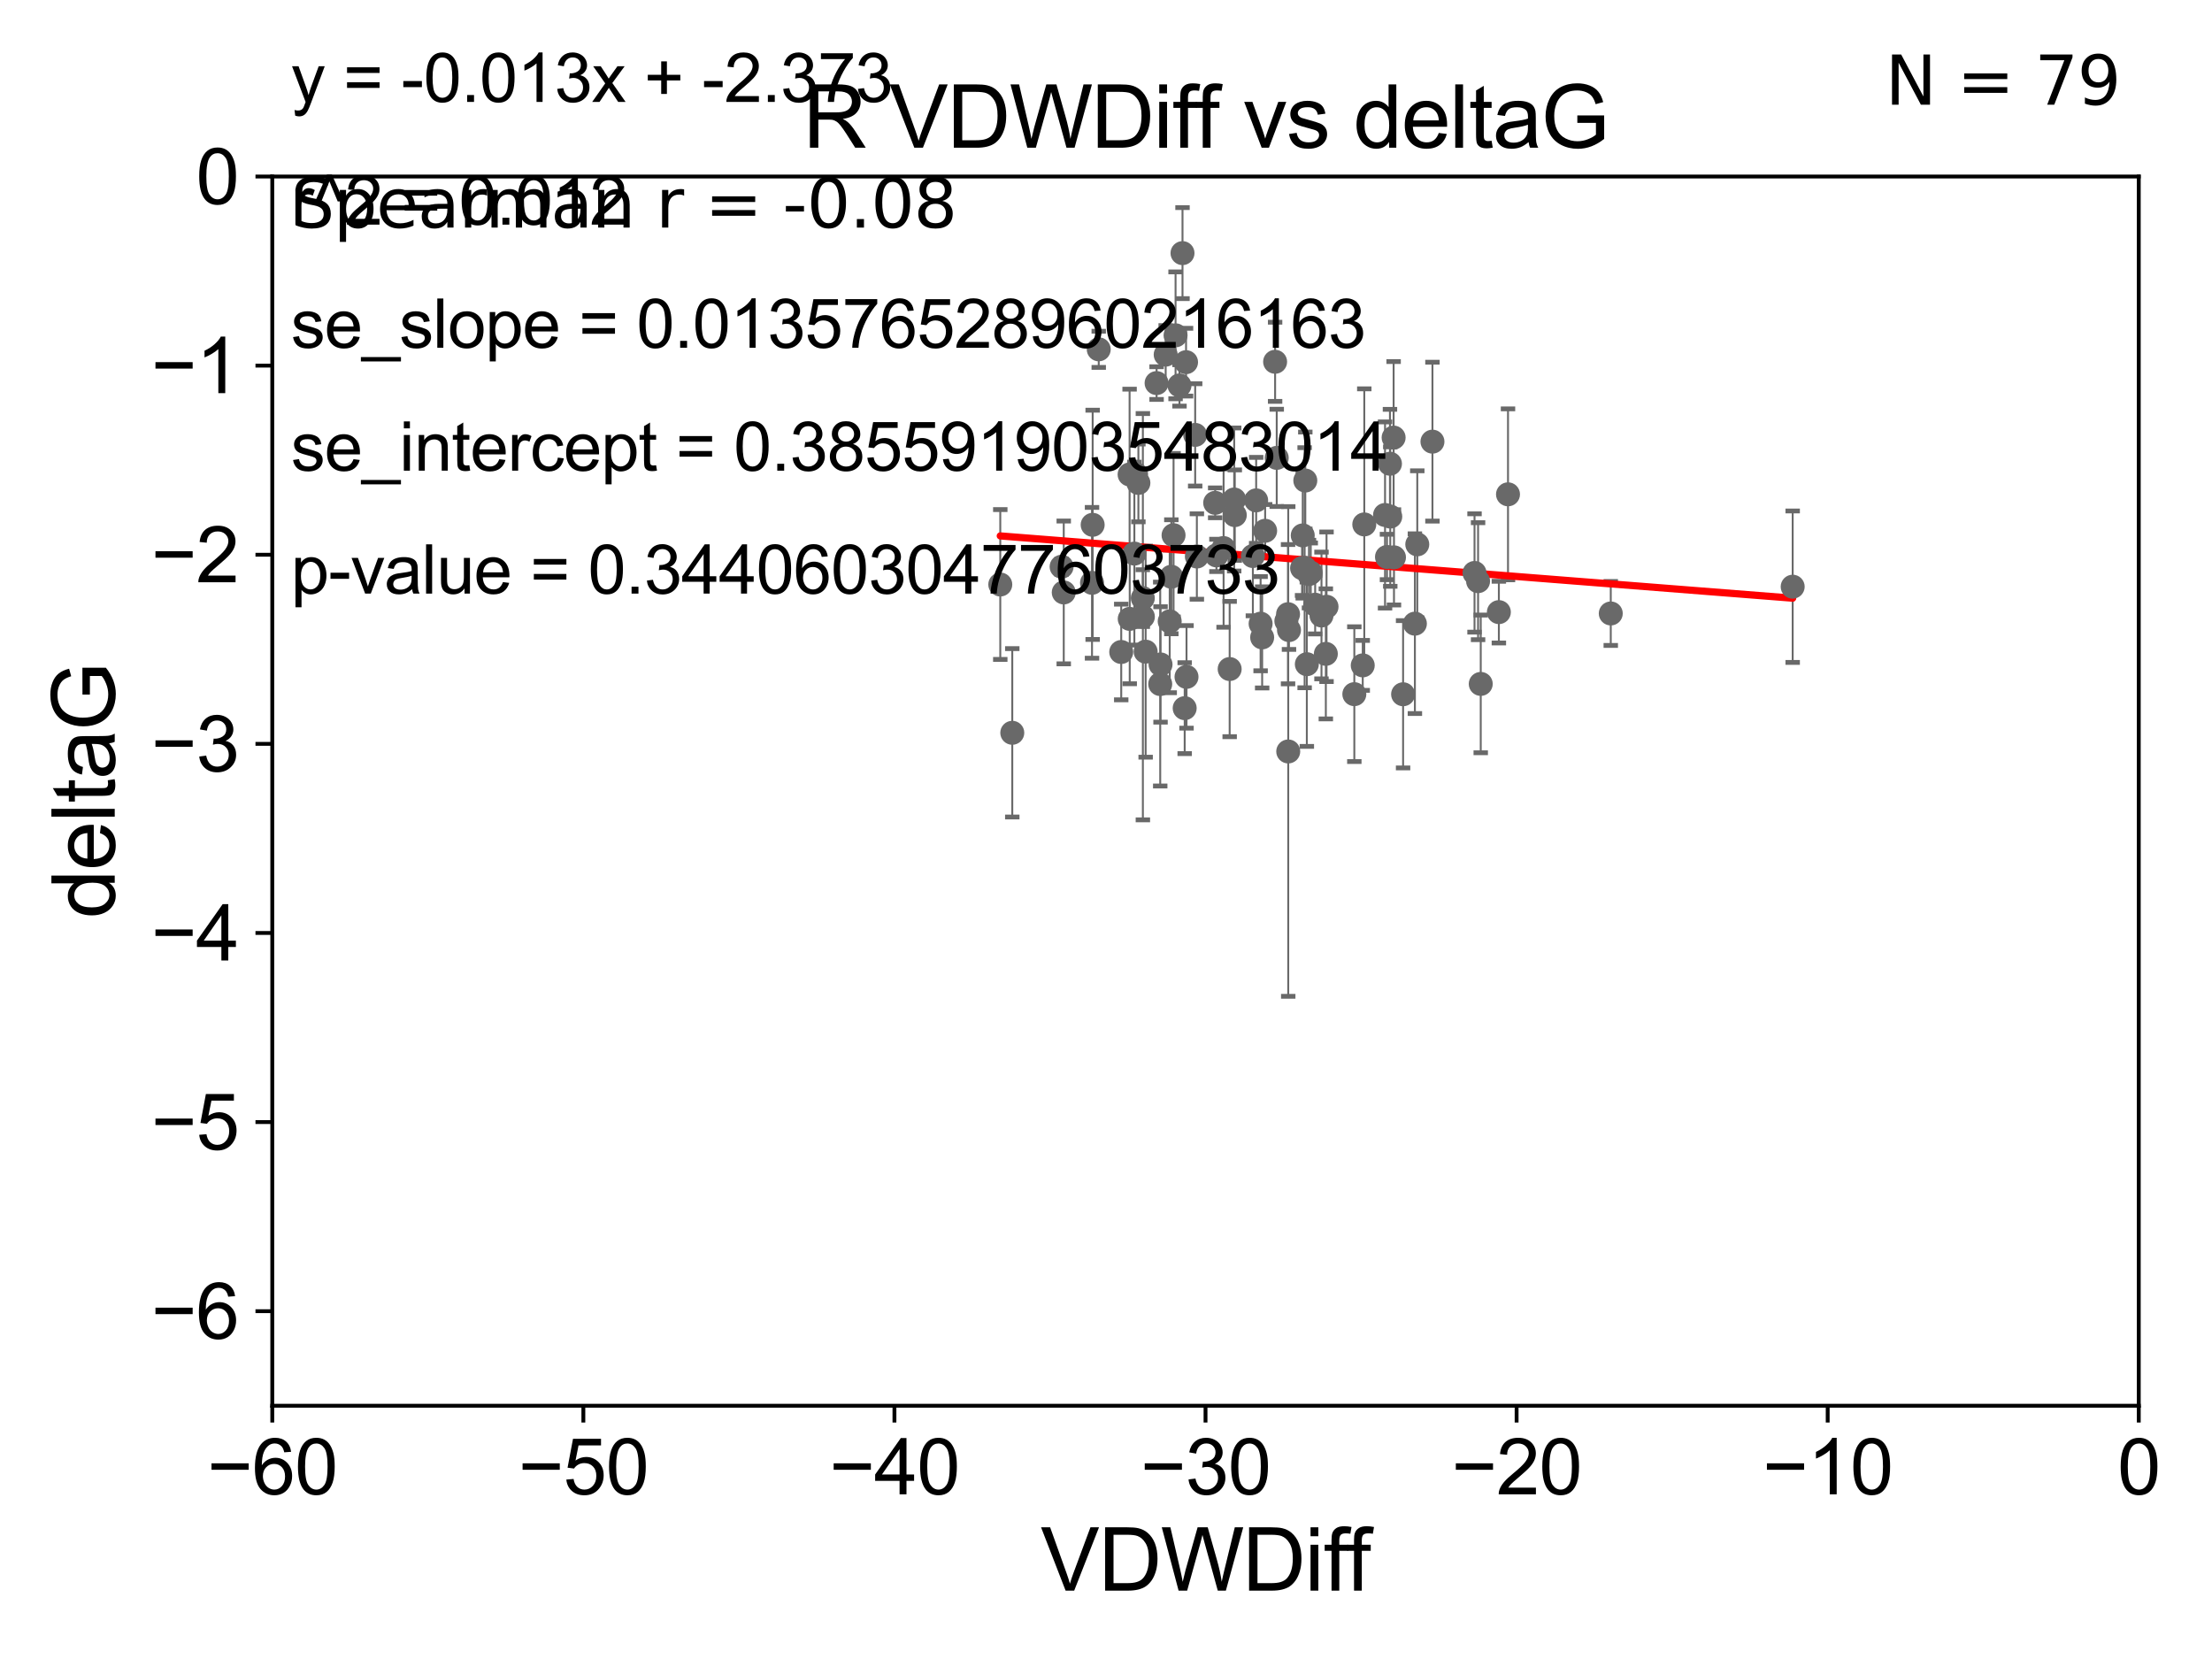 <?xml version="1.0" encoding="utf-8" standalone="no"?>
<!DOCTYPE svg PUBLIC "-//W3C//DTD SVG 1.1//EN"
  "http://www.w3.org/Graphics/SVG/1.1/DTD/svg11.dtd">
<svg xmlns:xlink="http://www.w3.org/1999/xlink" width="460.8pt" height="345.6pt" viewBox="0 0 460.8 345.6" xmlns="http://www.w3.org/2000/svg" version="1.1">
 <defs>
  <style type="text/css">*{stroke-linejoin: round; stroke-linecap: butt}</style>
 </defs>
 <g id="figure_1">
  <g id="patch_1">
   <path d="M 0 345.6 
L 460.8 345.6 
L 460.8 0 
L 0 0 
z
" style="fill: #ffffff"/>
  </g>
  <g id="axes_1">
   <g id="patch_2">
    <path d="M 56.72 292.84 
L 445.545 292.84 
L 445.545 36.775 
L 56.72 36.775 
z
" style="fill: #ffffff"/>
   </g>
   <g id="PathCollection_1">
    <defs>
     <path id="ma0a3357d33" d="M 0 1.118 
C 0.297 1.118 0.581 1 0.791 0.791 
C 1 0.581 1.118 0.297 1.118 0 
C 1.118 -0.297 1 -0.581 0.791 -0.791 
C 0.581 -1 0.297 -1.118 0 -1.118 
C -0.297 -1.118 -0.581 -1 -0.791 -0.791 
C -1 -0.581 -1.118 -0.297 -1.118 0 
C -1.118 0.297 -1 0.581 -0.791 0.791 
C -0.581 1 -0.297 1.118 0 1.118 
z
" style="stroke: #696969"/>
    </defs>
    <g clip-path="url(#pe786ef4498)">
     <use xlink:href="#ma0a3357d33" x="273.973" y="125.975" style="fill: #696969; stroke: #696969"/>
     <use xlink:href="#ma0a3357d33" x="210.876" y="152.655" style="fill: #696969; stroke: #696969"/>
     <use xlink:href="#ma0a3357d33" x="276.341" y="126.398" style="fill: #696969; stroke: #696969"/>
     <use xlink:href="#ma0a3357d33" x="238.082" y="128.471" style="fill: #696969; stroke: #696969"/>
     <use xlink:href="#ma0a3357d33" x="244.473" y="111.497" style="fill: #696969; stroke: #696969"/>
     <use xlink:href="#ma0a3357d33" x="237.148" y="100.602" style="fill: #696969; stroke: #696969"/>
     <use xlink:href="#ma0a3357d33" x="240.939" y="79.804" style="fill: #696969; stroke: #696969"/>
     <use xlink:href="#ma0a3357d33" x="246.338" y="52.73" style="fill: #696969; stroke: #696969"/>
     <use xlink:href="#ma0a3357d33" x="373.448" y="122.218" style="fill: #696969; stroke: #696969"/>
     <use xlink:href="#ma0a3357d33" x="295.245" y="113.401" style="fill: #696969; stroke: #696969"/>
     <use xlink:href="#ma0a3357d33" x="271.246" y="118.351" style="fill: #696969; stroke: #696969"/>
     <use xlink:href="#ma0a3357d33" x="208.377" y="121.763" style="fill: #696969; stroke: #696969"/>
     <use xlink:href="#ma0a3357d33" x="275.29" y="128.219" style="fill: #696969; stroke: #696969"/>
     <use xlink:href="#ma0a3357d33" x="271.778" y="118.266" style="fill: #696969; stroke: #696969"/>
     <use xlink:href="#ma0a3357d33" x="288.933" y="116.025" style="fill: #696969; stroke: #696969"/>
     <use xlink:href="#ma0a3357d33" x="227.487" y="121.412" style="fill: #696969; stroke: #696969"/>
     <use xlink:href="#ma0a3357d33" x="238.659" y="135.753" style="fill: #696969; stroke: #696969"/>
     <use xlink:href="#ma0a3357d33" x="221.598" y="123.415" style="fill: #696969; stroke: #696969"/>
     <use xlink:href="#ma0a3357d33" x="256.162" y="139.374" style="fill: #696969; stroke: #696969"/>
     <use xlink:href="#ma0a3357d33" x="253.143" y="104.75" style="fill: #696969; stroke: #696969"/>
     <use xlink:href="#ma0a3357d33" x="261.682" y="104.236" style="fill: #696969; stroke: #696969"/>
     <use xlink:href="#ma0a3357d33" x="290.391" y="116.104" style="fill: #696969; stroke: #696969"/>
     <use xlink:href="#ma0a3357d33" x="335.552" y="127.795" style="fill: #696969; stroke: #696969"/>
     <use xlink:href="#ma0a3357d33" x="233.572" y="135.821" style="fill: #696969; stroke: #696969"/>
     <use xlink:href="#ma0a3357d33" x="238.068" y="124.599" style="fill: #696969; stroke: #696969"/>
     <use xlink:href="#ma0a3357d33" x="221.151" y="118.056" style="fill: #696969; stroke: #696969"/>
     <use xlink:href="#ma0a3357d33" x="235.343" y="128.924" style="fill: #696969; stroke: #696969"/>
     <use xlink:href="#ma0a3357d33" x="241.695" y="142.501" style="fill: #696969; stroke: #696969"/>
     <use xlink:href="#ma0a3357d33" x="298.406" y="92.003" style="fill: #696969; stroke: #696969"/>
     <use xlink:href="#ma0a3357d33" x="235.316" y="98.84" style="fill: #696969; stroke: #696969"/>
     <use xlink:href="#ma0a3357d33" x="292.29" y="144.628" style="fill: #696969; stroke: #696969"/>
     <use xlink:href="#ma0a3357d33" x="268.363" y="156.543" style="fill: #696969; stroke: #696969"/>
     <use xlink:href="#ma0a3357d33" x="265.966" y="95.384" style="fill: #696969; stroke: #696969"/>
     <use xlink:href="#ma0a3357d33" x="276.196" y="136.213" style="fill: #696969; stroke: #696969"/>
     <use xlink:href="#ma0a3357d33" x="273.052" y="119.305" style="fill: #696969; stroke: #696969"/>
     <use xlink:href="#ma0a3357d33" x="308.465" y="142.471" style="fill: #696969; stroke: #696969"/>
     <use xlink:href="#ma0a3357d33" x="247.076" y="75.449" style="fill: #696969; stroke: #696969"/>
     <use xlink:href="#ma0a3357d33" x="289.617" y="107.61" style="fill: #696969; stroke: #696969"/>
     <use xlink:href="#ma0a3357d33" x="249.329" y="115.93" style="fill: #696969; stroke: #696969"/>
     <use xlink:href="#ma0a3357d33" x="283.883" y="138.61" style="fill: #696969; stroke: #696969"/>
     <use xlink:href="#ma0a3357d33" x="227.622" y="109.33" style="fill: #696969; stroke: #696969"/>
     <use xlink:href="#ma0a3357d33" x="253.406" y="115.7" style="fill: #696969; stroke: #696969"/>
     <use xlink:href="#ma0a3357d33" x="268.324" y="127.947" style="fill: #696969; stroke: #696969"/>
     <use xlink:href="#ma0a3357d33" x="267.971" y="129.378" style="fill: #696969; stroke: #696969"/>
     <use xlink:href="#ma0a3357d33" x="244.892" y="69.854" style="fill: #696969; stroke: #696969"/>
     <use xlink:href="#ma0a3357d33" x="282.132" y="144.606" style="fill: #696969; stroke: #696969"/>
     <use xlink:href="#ma0a3357d33" x="262.931" y="132.782" style="fill: #696969; stroke: #696969"/>
     <use xlink:href="#ma0a3357d33" x="248.978" y="90.596" style="fill: #696969; stroke: #696969"/>
     <use xlink:href="#ma0a3357d33" x="241.762" y="138.415" style="fill: #696969; stroke: #696969"/>
     <use xlink:href="#ma0a3357d33" x="236.31" y="115.326" style="fill: #696969; stroke: #696969"/>
     <use xlink:href="#ma0a3357d33" x="272.684" y="119.589" style="fill: #696969; stroke: #696969"/>
     <use xlink:href="#ma0a3357d33" x="307.911" y="121.069" style="fill: #696969; stroke: #696969"/>
     <use xlink:href="#ma0a3357d33" x="254.896" y="114.174" style="fill: #696969; stroke: #696969"/>
     <use xlink:href="#ma0a3357d33" x="243.67" y="129.44" style="fill: #696969; stroke: #696969"/>
     <use xlink:href="#ma0a3357d33" x="245.71" y="80.289" style="fill: #696969; stroke: #696969"/>
     <use xlink:href="#ma0a3357d33" x="246.791" y="147.524" style="fill: #696969; stroke: #696969"/>
     <use xlink:href="#ma0a3357d33" x="257.23" y="107.309" style="fill: #696969; stroke: #696969"/>
     <use xlink:href="#ma0a3357d33" x="294.748" y="129.922" style="fill: #696969; stroke: #696969"/>
     <use xlink:href="#ma0a3357d33" x="272.239" y="138.365" style="fill: #696969; stroke: #696969"/>
     <use xlink:href="#ma0a3357d33" x="236.668" y="98.796" style="fill: #696969; stroke: #696969"/>
     <use xlink:href="#ma0a3357d33" x="284.205" y="109.248" style="fill: #696969; stroke: #696969"/>
     <use xlink:href="#ma0a3357d33" x="228.887" y="72.771" style="fill: #696969; stroke: #696969"/>
     <use xlink:href="#ma0a3357d33" x="307.171" y="119.359" style="fill: #696969; stroke: #696969"/>
     <use xlink:href="#ma0a3357d33" x="288.53" y="107.279" style="fill: #696969; stroke: #696969"/>
     <use xlink:href="#ma0a3357d33" x="242.832" y="73.879" style="fill: #696969; stroke: #696969"/>
     <use xlink:href="#ma0a3357d33" x="263.553" y="110.57" style="fill: #696969; stroke: #696969"/>
     <use xlink:href="#ma0a3357d33" x="289.554" y="96.604" style="fill: #696969; stroke: #696969"/>
     <use xlink:href="#ma0a3357d33" x="260.996" y="115.83" style="fill: #696969; stroke: #696969"/>
     <use xlink:href="#ma0a3357d33" x="312.242" y="127.515" style="fill: #696969; stroke: #696969"/>
     <use xlink:href="#ma0a3357d33" x="314.145" y="102.978" style="fill: #696969; stroke: #696969"/>
     <use xlink:href="#ma0a3357d33" x="271.385" y="111.535" style="fill: #696969; stroke: #696969"/>
     <use xlink:href="#ma0a3357d33" x="244.011" y="120.149" style="fill: #696969; stroke: #696969"/>
     <use xlink:href="#ma0a3357d33" x="265.629" y="75.367" style="fill: #696969; stroke: #696969"/>
     <use xlink:href="#ma0a3357d33" x="290.317" y="91.155" style="fill: #696969; stroke: #696969"/>
     <use xlink:href="#ma0a3357d33" x="268.521" y="131.262" style="fill: #696969; stroke: #696969"/>
     <use xlink:href="#ma0a3357d33" x="247.173" y="141.006" style="fill: #696969; stroke: #696969"/>
     <use xlink:href="#ma0a3357d33" x="262.608" y="129.925" style="fill: #696969; stroke: #696969"/>
     <use xlink:href="#ma0a3357d33" x="257.104" y="104.057" style="fill: #696969; stroke: #696969"/>
     <use xlink:href="#ma0a3357d33" x="271.918" y="100.104" style="fill: #696969; stroke: #696969"/>
    </g>
   </g>
   <g id="matplotlib.axis_1">
    <g id="xtick_1">
     <g id="line2d_1">
      <defs>
       <path id="ma22b92f0d1" d="M 0 0 
L 0 3.5 
" style="stroke: #000000; stroke-width: 0.8"/>
      </defs>
      <g>
       <use xlink:href="#ma22b92f0d1" x="56.72" y="292.84" style="stroke: #000000; stroke-width: 0.8"/>
      </g>
     </g>
     <g id="text_1">
      <!-- −60 -->
      <g transform="translate(43.15 311.293)scale(0.16 -0.16)">
       <defs>
        <path id="ArialMT-2212" d="M 3381 1997 
L 356 1997 
L 356 2522 
L 3381 2522 
L 3381 1997 
z
" transform="scale(0.016)"/>
        <path id="ArialMT-36" d="M 3184 3459 
L 2625 3416 
Q 2550 3747 2413 3897 
Q 2184 4138 1850 4138 
Q 1581 4138 1378 3988 
Q 1113 3794 959 3422 
Q 806 3050 800 2363 
Q 1003 2672 1297 2822 
Q 1591 2972 1913 2972 
Q 2475 2972 2870 2558 
Q 3266 2144 3266 1488 
Q 3266 1056 3080 686 
Q 2894 316 2569 119 
Q 2244 -78 1831 -78 
Q 1128 -78 684 439 
Q 241 956 241 2144 
Q 241 3472 731 4075 
Q 1159 4600 1884 4600 
Q 2425 4600 2770 4297 
Q 3116 3994 3184 3459 
z
M 888 1484 
Q 888 1194 1011 928 
Q 1134 663 1356 523 
Q 1578 384 1822 384 
Q 2178 384 2434 671 
Q 2691 959 2691 1453 
Q 2691 1928 2437 2201 
Q 2184 2475 1800 2475 
Q 1419 2475 1153 2201 
Q 888 1928 888 1484 
z
" transform="scale(0.016)"/>
        <path id="ArialMT-30" d="M 266 2259 
Q 266 3072 433 3567 
Q 600 4063 929 4331 
Q 1259 4600 1759 4600 
Q 2128 4600 2406 4451 
Q 2684 4303 2865 4023 
Q 3047 3744 3150 3342 
Q 3253 2941 3253 2259 
Q 3253 1453 3087 958 
Q 2922 463 2592 192 
Q 2263 -78 1759 -78 
Q 1097 -78 719 397 
Q 266 969 266 2259 
z
M 844 2259 
Q 844 1131 1108 757 
Q 1372 384 1759 384 
Q 2147 384 2411 759 
Q 2675 1134 2675 2259 
Q 2675 3391 2411 3762 
Q 2147 4134 1753 4134 
Q 1366 4134 1134 3806 
Q 844 3388 844 2259 
z
" transform="scale(0.016)"/>
       </defs>
       <use xlink:href="#ArialMT-2212"/>
       <use xlink:href="#ArialMT-36" x="58.398"/>
       <use xlink:href="#ArialMT-30" x="114.014"/>
      </g>
     </g>
    </g>
    <g id="xtick_2">
     <g id="line2d_2">
      <g>
       <use xlink:href="#ma22b92f0d1" x="121.524" y="292.84" style="stroke: #000000; stroke-width: 0.8"/>
      </g>
     </g>
     <g id="text_2">
      <!-- −50 -->
      <g transform="translate(107.954 311.293)scale(0.16 -0.16)">
       <defs>
        <path id="ArialMT-35" d="M 266 1200 
L 856 1250 
Q 922 819 1161 601 
Q 1400 384 1738 384 
Q 2144 384 2425 690 
Q 2706 997 2706 1503 
Q 2706 1984 2436 2262 
Q 2166 2541 1728 2541 
Q 1456 2541 1237 2417 
Q 1019 2294 894 2097 
L 366 2166 
L 809 4519 
L 3088 4519 
L 3088 3981 
L 1259 3981 
L 1013 2750 
Q 1425 3038 1878 3038 
Q 2478 3038 2890 2622 
Q 3303 2206 3303 1553 
Q 3303 931 2941 478 
Q 2500 -78 1738 -78 
Q 1113 -78 717 272 
Q 322 622 266 1200 
z
" transform="scale(0.016)"/>
       </defs>
       <use xlink:href="#ArialMT-2212"/>
       <use xlink:href="#ArialMT-35" x="58.398"/>
       <use xlink:href="#ArialMT-30" x="114.014"/>
      </g>
     </g>
    </g>
    <g id="xtick_3">
     <g id="line2d_3">
      <g>
       <use xlink:href="#ma22b92f0d1" x="186.328" y="292.84" style="stroke: #000000; stroke-width: 0.8"/>
      </g>
     </g>
     <g id="text_3">
      <!-- −40 -->
      <g transform="translate(172.758 311.293)scale(0.16 -0.16)">
       <defs>
        <path id="ArialMT-34" d="M 2069 0 
L 2069 1097 
L 81 1097 
L 81 1613 
L 2172 4581 
L 2631 4581 
L 2631 1613 
L 3250 1613 
L 3250 1097 
L 2631 1097 
L 2631 0 
L 2069 0 
z
M 2069 1613 
L 2069 3678 
L 634 1613 
L 2069 1613 
z
" transform="scale(0.016)"/>
       </defs>
       <use xlink:href="#ArialMT-2212"/>
       <use xlink:href="#ArialMT-34" x="58.398"/>
       <use xlink:href="#ArialMT-30" x="114.014"/>
      </g>
     </g>
    </g>
    <g id="xtick_4">
     <g id="line2d_4">
      <g>
       <use xlink:href="#ma22b92f0d1" x="251.132" y="292.84" style="stroke: #000000; stroke-width: 0.8"/>
      </g>
     </g>
     <g id="text_4">
      <!-- −30 -->
      <g transform="translate(237.562 311.293)scale(0.16 -0.16)">
       <defs>
        <path id="ArialMT-33" d="M 269 1209 
L 831 1284 
Q 928 806 1161 595 
Q 1394 384 1728 384 
Q 2125 384 2398 659 
Q 2672 934 2672 1341 
Q 2672 1728 2419 1979 
Q 2166 2231 1775 2231 
Q 1616 2231 1378 2169 
L 1441 2663 
Q 1497 2656 1531 2656 
Q 1891 2656 2178 2843 
Q 2466 3031 2466 3422 
Q 2466 3731 2256 3934 
Q 2047 4138 1716 4138 
Q 1388 4138 1169 3931 
Q 950 3725 888 3313 
L 325 3413 
Q 428 3978 793 4289 
Q 1159 4600 1703 4600 
Q 2078 4600 2393 4439 
Q 2709 4278 2876 4000 
Q 3044 3722 3044 3409 
Q 3044 3113 2884 2869 
Q 2725 2625 2413 2481 
Q 2819 2388 3044 2092 
Q 3269 1797 3269 1353 
Q 3269 753 2831 336 
Q 2394 -81 1725 -81 
Q 1122 -81 723 278 
Q 325 638 269 1209 
z
" transform="scale(0.016)"/>
       </defs>
       <use xlink:href="#ArialMT-2212"/>
       <use xlink:href="#ArialMT-33" x="58.398"/>
       <use xlink:href="#ArialMT-30" x="114.014"/>
      </g>
     </g>
    </g>
    <g id="xtick_5">
     <g id="line2d_5">
      <g>
       <use xlink:href="#ma22b92f0d1" x="315.937" y="292.84" style="stroke: #000000; stroke-width: 0.8"/>
      </g>
     </g>
     <g id="text_5">
      <!-- −20 -->
      <g transform="translate(302.367 311.293)scale(0.16 -0.16)">
       <defs>
        <path id="ArialMT-32" d="M 3222 541 
L 3222 0 
L 194 0 
Q 188 203 259 391 
Q 375 700 629 1000 
Q 884 1300 1366 1694 
Q 2113 2306 2375 2664 
Q 2638 3022 2638 3341 
Q 2638 3675 2398 3904 
Q 2159 4134 1775 4134 
Q 1369 4134 1125 3890 
Q 881 3647 878 3216 
L 300 3275 
Q 359 3922 746 4261 
Q 1134 4600 1788 4600 
Q 2447 4600 2831 4234 
Q 3216 3869 3216 3328 
Q 3216 3053 3103 2787 
Q 2991 2522 2730 2228 
Q 2469 1934 1863 1422 
Q 1356 997 1212 845 
Q 1069 694 975 541 
L 3222 541 
z
" transform="scale(0.016)"/>
       </defs>
       <use xlink:href="#ArialMT-2212"/>
       <use xlink:href="#ArialMT-32" x="58.398"/>
       <use xlink:href="#ArialMT-30" x="114.014"/>
      </g>
     </g>
    </g>
    <g id="xtick_6">
     <g id="line2d_6">
      <g>
       <use xlink:href="#ma22b92f0d1" x="380.741" y="292.84" style="stroke: #000000; stroke-width: 0.8"/>
      </g>
     </g>
     <g id="text_6">
      <!-- −10 -->
      <g transform="translate(367.171 311.293)scale(0.16 -0.16)">
       <defs>
        <path id="ArialMT-31" d="M 2384 0 
L 1822 0 
L 1822 3584 
Q 1619 3391 1289 3197 
Q 959 3003 697 2906 
L 697 3450 
Q 1169 3672 1522 3987 
Q 1875 4303 2022 4600 
L 2384 4600 
L 2384 0 
z
" transform="scale(0.016)"/>
       </defs>
       <use xlink:href="#ArialMT-2212"/>
       <use xlink:href="#ArialMT-31" x="58.398"/>
       <use xlink:href="#ArialMT-30" x="114.014"/>
      </g>
     </g>
    </g>
    <g id="xtick_7">
     <g id="line2d_7">
      <g>
       <use xlink:href="#ma22b92f0d1" x="445.545" y="292.84" style="stroke: #000000; stroke-width: 0.8"/>
      </g>
     </g>
     <g id="text_7">
      <!-- 0 -->
      <g transform="translate(441.096 311.293)scale(0.16 -0.16)">
       <use xlink:href="#ArialMT-30"/>
      </g>
     </g>
    </g>
    <g id="text_8">
     <!-- VDWDiff -->
     <g transform="translate(216.792 331.357)scale(0.18 -0.18)">
      <defs>
       <path id="ArialMT-56" d="M 1803 0 
L 28 4581 
L 684 4581 
L 1875 1253 
Q 2019 853 2116 503 
Q 2222 878 2363 1253 
L 3600 4581 
L 4219 4581 
L 2425 0 
L 1803 0 
z
" transform="scale(0.016)"/>
       <path id="ArialMT-44" d="M 494 0 
L 494 4581 
L 2072 4581 
Q 2606 4581 2888 4516 
Q 3281 4425 3559 4188 
Q 3922 3881 4101 3404 
Q 4281 2928 4281 2316 
Q 4281 1794 4159 1391 
Q 4038 988 3847 723 
Q 3656 459 3429 307 
Q 3203 156 2883 78 
Q 2563 0 2147 0 
L 494 0 
z
M 1100 541 
L 2078 541 
Q 2531 541 2789 625 
Q 3047 709 3200 863 
Q 3416 1078 3536 1442 
Q 3656 1806 3656 2325 
Q 3656 3044 3420 3430 
Q 3184 3816 2847 3947 
Q 2603 4041 2063 4041 
L 1100 4041 
L 1100 541 
z
" transform="scale(0.016)"/>
       <path id="ArialMT-57" d="M 1294 0 
L 78 4581 
L 700 4581 
L 1397 1578 
Q 1509 1106 1591 641 
Q 1766 1375 1797 1488 
L 2669 4581 
L 3400 4581 
L 4056 2263 
Q 4303 1400 4413 641 
Q 4500 1075 4641 1638 
L 5359 4581 
L 5969 4581 
L 4713 0 
L 4128 0 
L 3163 3491 
Q 3041 3928 3019 4028 
Q 2947 3713 2884 3491 
L 1913 0 
L 1294 0 
z
" transform="scale(0.016)"/>
       <path id="ArialMT-69" d="M 425 3934 
L 425 4581 
L 988 4581 
L 988 3934 
L 425 3934 
z
M 425 0 
L 425 3319 
L 988 3319 
L 988 0 
L 425 0 
z
" transform="scale(0.016)"/>
       <path id="ArialMT-66" d="M 556 0 
L 556 2881 
L 59 2881 
L 59 3319 
L 556 3319 
L 556 3672 
Q 556 4006 616 4169 
Q 697 4388 901 4523 
Q 1106 4659 1475 4659 
Q 1713 4659 2000 4603 
L 1916 4113 
Q 1741 4144 1584 4144 
Q 1328 4144 1222 4034 
Q 1116 3925 1116 3625 
L 1116 3319 
L 1763 3319 
L 1763 2881 
L 1116 2881 
L 1116 0 
L 556 0 
z
" transform="scale(0.016)"/>
      </defs>
      <use xlink:href="#ArialMT-56"/>
      <use xlink:href="#ArialMT-44" x="66.699"/>
      <use xlink:href="#ArialMT-57" x="138.916"/>
      <use xlink:href="#ArialMT-44" x="233.301"/>
      <use xlink:href="#ArialMT-69" x="305.518"/>
      <use xlink:href="#ArialMT-66" x="327.734"/>
      <use xlink:href="#ArialMT-66" x="353.768"/>
     </g>
    </g>
   </g>
   <g id="matplotlib.axis_2">
    <g id="ytick_1">
     <g id="line2d_8">
      <defs>
       <path id="m93a7439649" d="M 0 0 
L -3.5 0 
" style="stroke: #000000; stroke-width: 0.8"/>
      </defs>
      <g>
       <use xlink:href="#m93a7439649" x="56.72" y="273.143" style="stroke: #000000; stroke-width: 0.8"/>
      </g>
     </g>
     <g id="text_9">
      <!-- −6 -->
      <g transform="translate(31.477 278.869)scale(0.16 -0.16)">
       <use xlink:href="#ArialMT-2212"/>
       <use xlink:href="#ArialMT-36" x="58.398"/>
      </g>
     </g>
    </g>
    <g id="ytick_2">
     <g id="line2d_9">
      <g>
       <use xlink:href="#m93a7439649" x="56.72" y="233.748" style="stroke: #000000; stroke-width: 0.8"/>
      </g>
     </g>
     <g id="text_10">
      <!-- −5 -->
      <g transform="translate(31.477 239.474)scale(0.16 -0.16)">
       <use xlink:href="#ArialMT-2212"/>
       <use xlink:href="#ArialMT-35" x="58.398"/>
      </g>
     </g>
    </g>
    <g id="ytick_3">
     <g id="line2d_10">
      <g>
       <use xlink:href="#m93a7439649" x="56.72" y="194.353" style="stroke: #000000; stroke-width: 0.8"/>
      </g>
     </g>
     <g id="text_11">
      <!-- −4 -->
      <g transform="translate(31.477 200.08)scale(0.16 -0.16)">
       <use xlink:href="#ArialMT-2212"/>
       <use xlink:href="#ArialMT-34" x="58.398"/>
      </g>
     </g>
    </g>
    <g id="ytick_4">
     <g id="line2d_11">
      <g>
       <use xlink:href="#m93a7439649" x="56.72" y="154.959" style="stroke: #000000; stroke-width: 0.8"/>
      </g>
     </g>
     <g id="text_12">
      <!-- −3 -->
      <g transform="translate(31.477 160.685)scale(0.16 -0.16)">
       <use xlink:href="#ArialMT-2212"/>
       <use xlink:href="#ArialMT-33" x="58.398"/>
      </g>
     </g>
    </g>
    <g id="ytick_5">
     <g id="line2d_12">
      <g>
       <use xlink:href="#m93a7439649" x="56.72" y="115.564" style="stroke: #000000; stroke-width: 0.8"/>
      </g>
     </g>
     <g id="text_13">
      <!-- −2 -->
      <g transform="translate(31.477 121.29)scale(0.16 -0.16)">
       <use xlink:href="#ArialMT-2212"/>
       <use xlink:href="#ArialMT-32" x="58.398"/>
      </g>
     </g>
    </g>
    <g id="ytick_6">
     <g id="line2d_13">
      <g>
       <use xlink:href="#m93a7439649" x="56.72" y="76.17" style="stroke: #000000; stroke-width: 0.8"/>
      </g>
     </g>
     <g id="text_14">
      <!-- −1 -->
      <g transform="translate(31.477 81.896)scale(0.16 -0.16)">
       <use xlink:href="#ArialMT-2212"/>
       <use xlink:href="#ArialMT-31" x="58.398"/>
      </g>
     </g>
    </g>
    <g id="ytick_7">
     <g id="line2d_14">
      <g>
       <use xlink:href="#m93a7439649" x="56.72" y="36.775" style="stroke: #000000; stroke-width: 0.8"/>
      </g>
     </g>
     <g id="text_15">
      <!-- 0 -->
      <g transform="translate(40.822 42.501)scale(0.16 -0.16)">
       <use xlink:href="#ArialMT-30"/>
      </g>
     </g>
    </g>
    <g id="text_16">
     <!-- deltaG -->
     <g transform="translate(23.9 191.322)rotate(-90)scale(0.18 -0.18)">
      <defs>
       <path id="ArialMT-64" d="M 2575 0 
L 2575 419 
Q 2259 -75 1647 -75 
Q 1250 -75 917 144 
Q 584 363 401 755 
Q 219 1147 219 1656 
Q 219 2153 384 2558 
Q 550 2963 881 3178 
Q 1213 3394 1622 3394 
Q 1922 3394 2156 3267 
Q 2391 3141 2538 2938 
L 2538 4581 
L 3097 4581 
L 3097 0 
L 2575 0 
z
M 797 1656 
Q 797 1019 1065 703 
Q 1334 388 1700 388 
Q 2069 388 2326 689 
Q 2584 991 2584 1609 
Q 2584 2291 2321 2609 
Q 2059 2928 1675 2928 
Q 1300 2928 1048 2622 
Q 797 2316 797 1656 
z
" transform="scale(0.016)"/>
       <path id="ArialMT-65" d="M 2694 1069 
L 3275 997 
Q 3138 488 2766 206 
Q 2394 -75 1816 -75 
Q 1088 -75 661 373 
Q 234 822 234 1631 
Q 234 2469 665 2931 
Q 1097 3394 1784 3394 
Q 2450 3394 2872 2941 
Q 3294 2488 3294 1666 
Q 3294 1616 3291 1516 
L 816 1516 
Q 847 969 1125 678 
Q 1403 388 1819 388 
Q 2128 388 2347 550 
Q 2566 713 2694 1069 
z
M 847 1978 
L 2700 1978 
Q 2663 2397 2488 2606 
Q 2219 2931 1791 2931 
Q 1403 2931 1139 2672 
Q 875 2413 847 1978 
z
" transform="scale(0.016)"/>
       <path id="ArialMT-6c" d="M 409 0 
L 409 4581 
L 972 4581 
L 972 0 
L 409 0 
z
" transform="scale(0.016)"/>
       <path id="ArialMT-74" d="M 1650 503 
L 1731 6 
Q 1494 -44 1306 -44 
Q 1000 -44 831 53 
Q 663 150 594 308 
Q 525 466 525 972 
L 525 2881 
L 113 2881 
L 113 3319 
L 525 3319 
L 525 4141 
L 1084 4478 
L 1084 3319 
L 1650 3319 
L 1650 2881 
L 1084 2881 
L 1084 941 
Q 1084 700 1114 631 
Q 1144 563 1211 522 
Q 1278 481 1403 481 
Q 1497 481 1650 503 
z
" transform="scale(0.016)"/>
       <path id="ArialMT-61" d="M 2588 409 
Q 2275 144 1986 34 
Q 1697 -75 1366 -75 
Q 819 -75 525 192 
Q 231 459 231 875 
Q 231 1119 342 1320 
Q 453 1522 633 1644 
Q 813 1766 1038 1828 
Q 1203 1872 1538 1913 
Q 2219 1994 2541 2106 
Q 2544 2222 2544 2253 
Q 2544 2597 2384 2738 
Q 2169 2928 1744 2928 
Q 1347 2928 1158 2789 
Q 969 2650 878 2297 
L 328 2372 
Q 403 2725 575 2942 
Q 747 3159 1072 3276 
Q 1397 3394 1825 3394 
Q 2250 3394 2515 3294 
Q 2781 3194 2906 3042 
Q 3031 2891 3081 2659 
Q 3109 2516 3109 2141 
L 3109 1391 
Q 3109 606 3145 398 
Q 3181 191 3288 0 
L 2700 0 
Q 2613 175 2588 409 
z
M 2541 1666 
Q 2234 1541 1622 1453 
Q 1275 1403 1131 1340 
Q 988 1278 909 1158 
Q 831 1038 831 891 
Q 831 666 1001 516 
Q 1172 366 1500 366 
Q 1825 366 2078 508 
Q 2331 650 2450 897 
Q 2541 1088 2541 1459 
L 2541 1666 
z
" transform="scale(0.016)"/>
       <path id="ArialMT-47" d="M 2638 1797 
L 2638 2334 
L 4578 2338 
L 4578 638 
Q 4131 281 3656 101 
Q 3181 -78 2681 -78 
Q 2006 -78 1454 211 
Q 903 500 622 1047 
Q 341 1594 341 2269 
Q 341 2938 620 3517 
Q 900 4097 1425 4378 
Q 1950 4659 2634 4659 
Q 3131 4659 3532 4498 
Q 3934 4338 4162 4050 
Q 4391 3763 4509 3300 
L 3963 3150 
Q 3859 3500 3706 3700 
Q 3553 3900 3268 4020 
Q 2984 4141 2638 4141 
Q 2222 4141 1919 4014 
Q 1616 3888 1430 3681 
Q 1244 3475 1141 3228 
Q 966 2803 966 2306 
Q 966 1694 1177 1281 
Q 1388 869 1791 669 
Q 2194 469 2647 469 
Q 3041 469 3416 620 
Q 3791 772 3984 944 
L 3984 1797 
L 2638 1797 
z
" transform="scale(0.016)"/>
      </defs>
      <use xlink:href="#ArialMT-64"/>
      <use xlink:href="#ArialMT-65" x="55.615"/>
      <use xlink:href="#ArialMT-6c" x="111.23"/>
      <use xlink:href="#ArialMT-74" x="133.447"/>
      <use xlink:href="#ArialMT-61" x="161.23"/>
      <use xlink:href="#ArialMT-47" x="216.846"/>
     </g>
    </g>
   </g>
   <g id="LineCollection_1">
    <path d="M 273.973 132.06 
L 273.973 119.889 
" clip-path="url(#pe786ef4498)" style="fill: none; stroke: #696969; stroke-width: 0.4"/>
    <path d="M 210.876 170.192 
L 210.876 135.118 
" clip-path="url(#pe786ef4498)" style="fill: none; stroke: #696969; stroke-width: 0.4"/>
    <path d="M 276.341 141.975 
L 276.341 110.82 
" clip-path="url(#pe786ef4498)" style="fill: none; stroke: #696969; stroke-width: 0.4"/>
    <path d="M 238.082 170.789 
L 238.082 86.153 
" clip-path="url(#pe786ef4498)" style="fill: none; stroke: #696969; stroke-width: 0.4"/>
    <path d="M 244.473 128.53 
L 244.473 94.464 
" clip-path="url(#pe786ef4498)" style="fill: none; stroke: #696969; stroke-width: 0.4"/>
    <path d="M 237.148 108.703 
L 237.148 92.501 
" clip-path="url(#pe786ef4498)" style="fill: none; stroke: #696969; stroke-width: 0.4"/>
    <path d="M 240.939 83.205 
L 240.939 76.403 
" clip-path="url(#pe786ef4498)" style="fill: none; stroke: #696969; stroke-width: 0.4"/>
    <path d="M 246.338 62.211 
L 246.338 43.25 
" clip-path="url(#pe786ef4498)" style="fill: none; stroke: #696969; stroke-width: 0.4"/>
    <path d="M 373.448 137.993 
L 373.448 106.443 
" clip-path="url(#pe786ef4498)" style="fill: none; stroke: #696969; stroke-width: 0.4"/>
    <path d="M 295.245 128.721 
L 295.245 98.08 
" clip-path="url(#pe786ef4498)" style="fill: none; stroke: #696969; stroke-width: 0.4"/>
    <path d="M 271.246 124.042 
L 271.246 112.66 
" clip-path="url(#pe786ef4498)" style="fill: none; stroke: #696969; stroke-width: 0.4"/>
    <path d="M 208.377 137.369 
L 208.377 106.157 
" clip-path="url(#pe786ef4498)" style="fill: none; stroke: #696969; stroke-width: 0.4"/>
    <path d="M 275.29 141.42 
L 275.29 115.017 
" clip-path="url(#pe786ef4498)" style="fill: none; stroke: #696969; stroke-width: 0.4"/>
    <path d="M 271.778 143.271 
L 271.778 93.262 
" clip-path="url(#pe786ef4498)" style="fill: none; stroke: #696969; stroke-width: 0.4"/>
    <path d="M 288.933 120.753 
L 288.933 111.297 
" clip-path="url(#pe786ef4498)" style="fill: none; stroke: #696969; stroke-width: 0.4"/>
    <path d="M 227.487 137.116 
L 227.487 105.707 
" clip-path="url(#pe786ef4498)" style="fill: none; stroke: #696969; stroke-width: 0.4"/>
    <path d="M 238.659 157.736 
L 238.659 113.769 
" clip-path="url(#pe786ef4498)" style="fill: none; stroke: #696969; stroke-width: 0.4"/>
    <path d="M 221.598 138.289 
L 221.598 108.541 
" clip-path="url(#pe786ef4498)" style="fill: none; stroke: #696969; stroke-width: 0.4"/>
    <path d="M 256.162 153.466 
L 256.162 125.283 
" clip-path="url(#pe786ef4498)" style="fill: none; stroke: #696969; stroke-width: 0.4"/>
    <path d="M 253.143 107.858 
L 253.143 101.641 
" clip-path="url(#pe786ef4498)" style="fill: none; stroke: #696969; stroke-width: 0.4"/>
    <path d="M 261.682 113.191 
L 261.682 95.281 
" clip-path="url(#pe786ef4498)" style="fill: none; stroke: #696969; stroke-width: 0.4"/>
    <path d="M 290.391 126.024 
L 290.391 106.184 
" clip-path="url(#pe786ef4498)" style="fill: none; stroke: #696969; stroke-width: 0.4"/>
    <path d="M 335.552 134.455 
L 335.552 121.134 
" clip-path="url(#pe786ef4498)" style="fill: none; stroke: #696969; stroke-width: 0.4"/>
    <path d="M 233.572 145.785 
L 233.572 125.857 
" clip-path="url(#pe786ef4498)" style="fill: none; stroke: #696969; stroke-width: 0.4"/>
    <path d="M 238.068 130.516 
L 238.068 118.683 
" clip-path="url(#pe786ef4498)" style="fill: none; stroke: #696969; stroke-width: 0.4"/>
    <path d="M 221.151 119.611 
L 221.151 116.502 
" clip-path="url(#pe786ef4498)" style="fill: none; stroke: #696969; stroke-width: 0.4"/>
    <path d="M 235.343 142.44 
L 235.343 115.408 
" clip-path="url(#pe786ef4498)" style="fill: none; stroke: #696969; stroke-width: 0.4"/>
    <path d="M 241.695 163.736 
L 241.695 121.267 
" clip-path="url(#pe786ef4498)" style="fill: none; stroke: #696969; stroke-width: 0.4"/>
    <path d="M 298.406 108.553 
L 298.406 75.452 
" clip-path="url(#pe786ef4498)" style="fill: none; stroke: #696969; stroke-width: 0.4"/>
    <path d="M 235.316 116.61 
L 235.316 81.07 
" clip-path="url(#pe786ef4498)" style="fill: none; stroke: #696969; stroke-width: 0.4"/>
    <path d="M 292.29 159.969 
L 292.29 129.286 
" clip-path="url(#pe786ef4498)" style="fill: none; stroke: #696969; stroke-width: 0.4"/>
    <path d="M 268.363 207.549 
L 268.363 105.537 
" clip-path="url(#pe786ef4498)" style="fill: none; stroke: #696969; stroke-width: 0.4"/>
    <path d="M 265.966 105.512 
L 265.966 85.256 
" clip-path="url(#pe786ef4498)" style="fill: none; stroke: #696969; stroke-width: 0.4"/>
    <path d="M 276.196 149.758 
L 276.196 122.668 
" clip-path="url(#pe786ef4498)" style="fill: none; stroke: #696969; stroke-width: 0.4"/>
    <path d="M 273.052 125.499 
L 273.052 113.11 
" clip-path="url(#pe786ef4498)" style="fill: none; stroke: #696969; stroke-width: 0.4"/>
    <path d="M 308.465 156.814 
L 308.465 128.128 
" clip-path="url(#pe786ef4498)" style="fill: none; stroke: #696969; stroke-width: 0.4"/>
    <path d="M 247.076 82.51 
L 247.076 68.388 
" clip-path="url(#pe786ef4498)" style="fill: none; stroke: #696969; stroke-width: 0.4"/>
    <path d="M 289.617 122.134 
L 289.617 93.085 
" clip-path="url(#pe786ef4498)" style="fill: none; stroke: #696969; stroke-width: 0.4"/>
    <path d="M 249.329 124.826 
L 249.329 107.035 
" clip-path="url(#pe786ef4498)" style="fill: none; stroke: #696969; stroke-width: 0.4"/>
    <path d="M 283.883 143.811 
L 283.883 133.41 
" clip-path="url(#pe786ef4498)" style="fill: none; stroke: #696969; stroke-width: 0.4"/>
    <path d="M 227.622 133.209 
L 227.622 85.451 
" clip-path="url(#pe786ef4498)" style="fill: none; stroke: #696969; stroke-width: 0.4"/>
    <path d="M 253.406 119.063 
L 253.406 112.336 
" clip-path="url(#pe786ef4498)" style="fill: none; stroke: #696969; stroke-width: 0.4"/>
    <path d="M 268.324 142.455 
L 268.324 113.438 
" clip-path="url(#pe786ef4498)" style="fill: none; stroke: #696969; stroke-width: 0.4"/>
    <path d="M 267.971 131.544 
L 267.971 127.212 
" clip-path="url(#pe786ef4498)" style="fill: none; stroke: #696969; stroke-width: 0.4"/>
    <path d="M 244.892 83.067 
L 244.892 56.641 
" clip-path="url(#pe786ef4498)" style="fill: none; stroke: #696969; stroke-width: 0.4"/>
    <path d="M 282.132 158.641 
L 282.132 130.571 
" clip-path="url(#pe786ef4498)" style="fill: none; stroke: #696969; stroke-width: 0.4"/>
    <path d="M 262.931 143.315 
L 262.931 122.25 
" clip-path="url(#pe786ef4498)" style="fill: none; stroke: #696969; stroke-width: 0.4"/>
    <path d="M 248.978 101.254 
L 248.978 79.939 
" clip-path="url(#pe786ef4498)" style="fill: none; stroke: #696969; stroke-width: 0.4"/>
    <path d="M 241.762 150.434 
L 241.762 126.395 
" clip-path="url(#pe786ef4498)" style="fill: none; stroke: #696969; stroke-width: 0.4"/>
    <path d="M 236.31 134.381 
L 236.31 96.272 
" clip-path="url(#pe786ef4498)" style="fill: none; stroke: #696969; stroke-width: 0.4"/>
    <path d="M 272.684 126.639 
L 272.684 112.539 
" clip-path="url(#pe786ef4498)" style="fill: none; stroke: #696969; stroke-width: 0.4"/>
    <path d="M 307.911 133.256 
L 307.911 108.882 
" clip-path="url(#pe786ef4498)" style="fill: none; stroke: #696969; stroke-width: 0.4"/>
    <path d="M 254.896 130.664 
L 254.896 97.684 
" clip-path="url(#pe786ef4498)" style="fill: none; stroke: #696969; stroke-width: 0.4"/>
    <path d="M 243.67 144.308 
L 243.67 114.573 
" clip-path="url(#pe786ef4498)" style="fill: none; stroke: #696969; stroke-width: 0.4"/>
    <path d="M 245.71 84.599 
L 245.71 75.979 
" clip-path="url(#pe786ef4498)" style="fill: none; stroke: #696969; stroke-width: 0.4"/>
    <path d="M 246.791 156.991 
L 246.791 138.057 
" clip-path="url(#pe786ef4498)" style="fill: none; stroke: #696969; stroke-width: 0.4"/>
    <path d="M 257.23 116.724 
L 257.23 97.893 
" clip-path="url(#pe786ef4498)" style="fill: none; stroke: #696969; stroke-width: 0.4"/>
    <path d="M 294.748 148.639 
L 294.748 111.204 
" clip-path="url(#pe786ef4498)" style="fill: none; stroke: #696969; stroke-width: 0.4"/>
    <path d="M 272.239 155.483 
L 272.239 121.246 
" clip-path="url(#pe786ef4498)" style="fill: none; stroke: #696969; stroke-width: 0.4"/>
    <path d="M 236.668 100.383 
L 236.668 97.209 
" clip-path="url(#pe786ef4498)" style="fill: none; stroke: #696969; stroke-width: 0.4"/>
    <path d="M 284.205 137.494 
L 284.205 81.003 
" clip-path="url(#pe786ef4498)" style="fill: none; stroke: #696969; stroke-width: 0.4"/>
    <path d="M 228.887 76.537 
L 228.887 69.005 
" clip-path="url(#pe786ef4498)" style="fill: none; stroke: #696969; stroke-width: 0.4"/>
    <path d="M 307.171 131.687 
L 307.171 107.032 
" clip-path="url(#pe786ef4498)" style="fill: none; stroke: #696969; stroke-width: 0.4"/>
    <path d="M 288.53 126.672 
L 288.53 87.886 
" clip-path="url(#pe786ef4498)" style="fill: none; stroke: #696969; stroke-width: 0.4"/>
    <path d="M 242.832 79.928 
L 242.832 67.829 
" clip-path="url(#pe786ef4498)" style="fill: none; stroke: #696969; stroke-width: 0.4"/>
    <path d="M 263.553 116.042 
L 263.553 105.098 
" clip-path="url(#pe786ef4498)" style="fill: none; stroke: #696969; stroke-width: 0.4"/>
    <path d="M 289.554 107.932 
L 289.554 85.276 
" clip-path="url(#pe786ef4498)" style="fill: none; stroke: #696969; stroke-width: 0.4"/>
    <path d="M 260.996 128.279 
L 260.996 103.381 
" clip-path="url(#pe786ef4498)" style="fill: none; stroke: #696969; stroke-width: 0.4"/>
    <path d="M 312.242 133.942 
L 312.242 121.089 
" clip-path="url(#pe786ef4498)" style="fill: none; stroke: #696969; stroke-width: 0.4"/>
    <path d="M 314.145 120.784 
L 314.145 85.172 
" clip-path="url(#pe786ef4498)" style="fill: none; stroke: #696969; stroke-width: 0.4"/>
    <path d="M 271.385 124.598 
L 271.385 98.471 
" clip-path="url(#pe786ef4498)" style="fill: none; stroke: #696969; stroke-width: 0.4"/>
    <path d="M 244.011 132.024 
L 244.011 108.274 
" clip-path="url(#pe786ef4498)" style="fill: none; stroke: #696969; stroke-width: 0.4"/>
    <path d="M 265.629 83.616 
L 265.629 67.119 
" clip-path="url(#pe786ef4498)" style="fill: none; stroke: #696969; stroke-width: 0.4"/>
    <path d="M 290.317 106.993 
L 290.317 75.317 
" clip-path="url(#pe786ef4498)" style="fill: none; stroke: #696969; stroke-width: 0.4"/>
    <path d="M 268.521 135.285 
L 268.521 127.24 
" clip-path="url(#pe786ef4498)" style="fill: none; stroke: #696969; stroke-width: 0.4"/>
    <path d="M 247.173 151.688 
L 247.173 130.323 
" clip-path="url(#pe786ef4498)" style="fill: none; stroke: #696969; stroke-width: 0.4"/>
    <path d="M 262.608 139.74 
L 262.608 120.111 
" clip-path="url(#pe786ef4498)" style="fill: none; stroke: #696969; stroke-width: 0.4"/>
    <path d="M 257.104 118.954 
L 257.104 89.159 
" clip-path="url(#pe786ef4498)" style="fill: none; stroke: #696969; stroke-width: 0.4"/>
    <path d="M 271.918 110.201 
L 271.918 90.006 
" clip-path="url(#pe786ef4498)" style="fill: none; stroke: #696969; stroke-width: 0.4"/>
   </g>
   <g id="line2d_15">
    <defs>
     <path id="m68bfa9f561" d="M 1.5 0 
L -1.5 -0 
" style="stroke: #696969"/>
    </defs>
    <g clip-path="url(#pe786ef4498)">
     <use xlink:href="#m68bfa9f561" x="273.973" y="132.06" style="fill: #696969; stroke: #696969"/>
     <use xlink:href="#m68bfa9f561" x="210.876" y="170.192" style="fill: #696969; stroke: #696969"/>
     <use xlink:href="#m68bfa9f561" x="276.341" y="141.975" style="fill: #696969; stroke: #696969"/>
     <use xlink:href="#m68bfa9f561" x="238.082" y="170.789" style="fill: #696969; stroke: #696969"/>
     <use xlink:href="#m68bfa9f561" x="244.473" y="128.53" style="fill: #696969; stroke: #696969"/>
     <use xlink:href="#m68bfa9f561" x="237.148" y="108.703" style="fill: #696969; stroke: #696969"/>
     <use xlink:href="#m68bfa9f561" x="240.939" y="83.205" style="fill: #696969; stroke: #696969"/>
     <use xlink:href="#m68bfa9f561" x="246.338" y="62.211" style="fill: #696969; stroke: #696969"/>
     <use xlink:href="#m68bfa9f561" x="373.448" y="137.993" style="fill: #696969; stroke: #696969"/>
     <use xlink:href="#m68bfa9f561" x="295.245" y="128.721" style="fill: #696969; stroke: #696969"/>
     <use xlink:href="#m68bfa9f561" x="271.246" y="124.042" style="fill: #696969; stroke: #696969"/>
     <use xlink:href="#m68bfa9f561" x="208.377" y="137.369" style="fill: #696969; stroke: #696969"/>
     <use xlink:href="#m68bfa9f561" x="275.29" y="141.42" style="fill: #696969; stroke: #696969"/>
     <use xlink:href="#m68bfa9f561" x="271.778" y="143.271" style="fill: #696969; stroke: #696969"/>
     <use xlink:href="#m68bfa9f561" x="288.933" y="120.753" style="fill: #696969; stroke: #696969"/>
     <use xlink:href="#m68bfa9f561" x="227.487" y="137.116" style="fill: #696969; stroke: #696969"/>
     <use xlink:href="#m68bfa9f561" x="238.659" y="157.736" style="fill: #696969; stroke: #696969"/>
     <use xlink:href="#m68bfa9f561" x="221.598" y="138.289" style="fill: #696969; stroke: #696969"/>
     <use xlink:href="#m68bfa9f561" x="256.162" y="153.466" style="fill: #696969; stroke: #696969"/>
     <use xlink:href="#m68bfa9f561" x="253.143" y="107.858" style="fill: #696969; stroke: #696969"/>
     <use xlink:href="#m68bfa9f561" x="261.682" y="113.191" style="fill: #696969; stroke: #696969"/>
     <use xlink:href="#m68bfa9f561" x="290.391" y="126.024" style="fill: #696969; stroke: #696969"/>
     <use xlink:href="#m68bfa9f561" x="335.552" y="134.455" style="fill: #696969; stroke: #696969"/>
     <use xlink:href="#m68bfa9f561" x="233.572" y="145.785" style="fill: #696969; stroke: #696969"/>
     <use xlink:href="#m68bfa9f561" x="238.068" y="130.516" style="fill: #696969; stroke: #696969"/>
     <use xlink:href="#m68bfa9f561" x="221.151" y="119.611" style="fill: #696969; stroke: #696969"/>
     <use xlink:href="#m68bfa9f561" x="235.343" y="142.44" style="fill: #696969; stroke: #696969"/>
     <use xlink:href="#m68bfa9f561" x="241.695" y="163.736" style="fill: #696969; stroke: #696969"/>
     <use xlink:href="#m68bfa9f561" x="298.406" y="108.553" style="fill: #696969; stroke: #696969"/>
     <use xlink:href="#m68bfa9f561" x="235.316" y="116.61" style="fill: #696969; stroke: #696969"/>
     <use xlink:href="#m68bfa9f561" x="292.29" y="159.969" style="fill: #696969; stroke: #696969"/>
     <use xlink:href="#m68bfa9f561" x="268.363" y="207.549" style="fill: #696969; stroke: #696969"/>
     <use xlink:href="#m68bfa9f561" x="265.966" y="105.512" style="fill: #696969; stroke: #696969"/>
     <use xlink:href="#m68bfa9f561" x="276.196" y="149.758" style="fill: #696969; stroke: #696969"/>
     <use xlink:href="#m68bfa9f561" x="273.052" y="125.499" style="fill: #696969; stroke: #696969"/>
     <use xlink:href="#m68bfa9f561" x="308.465" y="156.814" style="fill: #696969; stroke: #696969"/>
     <use xlink:href="#m68bfa9f561" x="247.076" y="82.51" style="fill: #696969; stroke: #696969"/>
     <use xlink:href="#m68bfa9f561" x="289.617" y="122.134" style="fill: #696969; stroke: #696969"/>
     <use xlink:href="#m68bfa9f561" x="249.329" y="124.826" style="fill: #696969; stroke: #696969"/>
     <use xlink:href="#m68bfa9f561" x="283.883" y="143.811" style="fill: #696969; stroke: #696969"/>
     <use xlink:href="#m68bfa9f561" x="227.622" y="133.209" style="fill: #696969; stroke: #696969"/>
     <use xlink:href="#m68bfa9f561" x="253.406" y="119.063" style="fill: #696969; stroke: #696969"/>
     <use xlink:href="#m68bfa9f561" x="268.324" y="142.455" style="fill: #696969; stroke: #696969"/>
     <use xlink:href="#m68bfa9f561" x="267.971" y="131.544" style="fill: #696969; stroke: #696969"/>
     <use xlink:href="#m68bfa9f561" x="244.892" y="83.067" style="fill: #696969; stroke: #696969"/>
     <use xlink:href="#m68bfa9f561" x="282.132" y="158.641" style="fill: #696969; stroke: #696969"/>
     <use xlink:href="#m68bfa9f561" x="262.931" y="143.315" style="fill: #696969; stroke: #696969"/>
     <use xlink:href="#m68bfa9f561" x="248.978" y="101.254" style="fill: #696969; stroke: #696969"/>
     <use xlink:href="#m68bfa9f561" x="241.762" y="150.434" style="fill: #696969; stroke: #696969"/>
     <use xlink:href="#m68bfa9f561" x="236.31" y="134.381" style="fill: #696969; stroke: #696969"/>
     <use xlink:href="#m68bfa9f561" x="272.684" y="126.639" style="fill: #696969; stroke: #696969"/>
     <use xlink:href="#m68bfa9f561" x="307.911" y="133.256" style="fill: #696969; stroke: #696969"/>
     <use xlink:href="#m68bfa9f561" x="254.896" y="130.664" style="fill: #696969; stroke: #696969"/>
     <use xlink:href="#m68bfa9f561" x="243.67" y="144.308" style="fill: #696969; stroke: #696969"/>
     <use xlink:href="#m68bfa9f561" x="245.71" y="84.599" style="fill: #696969; stroke: #696969"/>
     <use xlink:href="#m68bfa9f561" x="246.791" y="156.991" style="fill: #696969; stroke: #696969"/>
     <use xlink:href="#m68bfa9f561" x="257.23" y="116.724" style="fill: #696969; stroke: #696969"/>
     <use xlink:href="#m68bfa9f561" x="294.748" y="148.639" style="fill: #696969; stroke: #696969"/>
     <use xlink:href="#m68bfa9f561" x="272.239" y="155.483" style="fill: #696969; stroke: #696969"/>
     <use xlink:href="#m68bfa9f561" x="236.668" y="100.383" style="fill: #696969; stroke: #696969"/>
     <use xlink:href="#m68bfa9f561" x="284.205" y="137.494" style="fill: #696969; stroke: #696969"/>
     <use xlink:href="#m68bfa9f561" x="228.887" y="76.537" style="fill: #696969; stroke: #696969"/>
     <use xlink:href="#m68bfa9f561" x="307.171" y="131.687" style="fill: #696969; stroke: #696969"/>
     <use xlink:href="#m68bfa9f561" x="288.53" y="126.672" style="fill: #696969; stroke: #696969"/>
     <use xlink:href="#m68bfa9f561" x="242.832" y="79.928" style="fill: #696969; stroke: #696969"/>
     <use xlink:href="#m68bfa9f561" x="263.553" y="116.042" style="fill: #696969; stroke: #696969"/>
     <use xlink:href="#m68bfa9f561" x="289.554" y="107.932" style="fill: #696969; stroke: #696969"/>
     <use xlink:href="#m68bfa9f561" x="260.996" y="128.279" style="fill: #696969; stroke: #696969"/>
     <use xlink:href="#m68bfa9f561" x="312.242" y="133.942" style="fill: #696969; stroke: #696969"/>
     <use xlink:href="#m68bfa9f561" x="314.145" y="120.784" style="fill: #696969; stroke: #696969"/>
     <use xlink:href="#m68bfa9f561" x="271.385" y="124.598" style="fill: #696969; stroke: #696969"/>
     <use xlink:href="#m68bfa9f561" x="244.011" y="132.024" style="fill: #696969; stroke: #696969"/>
     <use xlink:href="#m68bfa9f561" x="265.629" y="83.616" style="fill: #696969; stroke: #696969"/>
     <use xlink:href="#m68bfa9f561" x="290.317" y="106.993" style="fill: #696969; stroke: #696969"/>
     <use xlink:href="#m68bfa9f561" x="268.521" y="135.285" style="fill: #696969; stroke: #696969"/>
     <use xlink:href="#m68bfa9f561" x="247.173" y="151.688" style="fill: #696969; stroke: #696969"/>
     <use xlink:href="#m68bfa9f561" x="262.608" y="139.74" style="fill: #696969; stroke: #696969"/>
     <use xlink:href="#m68bfa9f561" x="257.104" y="118.954" style="fill: #696969; stroke: #696969"/>
     <use xlink:href="#m68bfa9f561" x="271.918" y="110.201" style="fill: #696969; stroke: #696969"/>
    </g>
   </g>
   <g id="line2d_16">
    <g clip-path="url(#pe786ef4498)">
     <use xlink:href="#m68bfa9f561" x="273.973" y="119.889" style="fill: #696969; stroke: #696969"/>
     <use xlink:href="#m68bfa9f561" x="210.876" y="135.118" style="fill: #696969; stroke: #696969"/>
     <use xlink:href="#m68bfa9f561" x="276.341" y="110.82" style="fill: #696969; stroke: #696969"/>
     <use xlink:href="#m68bfa9f561" x="238.082" y="86.153" style="fill: #696969; stroke: #696969"/>
     <use xlink:href="#m68bfa9f561" x="244.473" y="94.464" style="fill: #696969; stroke: #696969"/>
     <use xlink:href="#m68bfa9f561" x="237.148" y="92.501" style="fill: #696969; stroke: #696969"/>
     <use xlink:href="#m68bfa9f561" x="240.939" y="76.403" style="fill: #696969; stroke: #696969"/>
     <use xlink:href="#m68bfa9f561" x="246.338" y="43.25" style="fill: #696969; stroke: #696969"/>
     <use xlink:href="#m68bfa9f561" x="373.448" y="106.443" style="fill: #696969; stroke: #696969"/>
     <use xlink:href="#m68bfa9f561" x="295.245" y="98.08" style="fill: #696969; stroke: #696969"/>
     <use xlink:href="#m68bfa9f561" x="271.246" y="112.66" style="fill: #696969; stroke: #696969"/>
     <use xlink:href="#m68bfa9f561" x="208.377" y="106.157" style="fill: #696969; stroke: #696969"/>
     <use xlink:href="#m68bfa9f561" x="275.29" y="115.017" style="fill: #696969; stroke: #696969"/>
     <use xlink:href="#m68bfa9f561" x="271.778" y="93.262" style="fill: #696969; stroke: #696969"/>
     <use xlink:href="#m68bfa9f561" x="288.933" y="111.297" style="fill: #696969; stroke: #696969"/>
     <use xlink:href="#m68bfa9f561" x="227.487" y="105.707" style="fill: #696969; stroke: #696969"/>
     <use xlink:href="#m68bfa9f561" x="238.659" y="113.769" style="fill: #696969; stroke: #696969"/>
     <use xlink:href="#m68bfa9f561" x="221.598" y="108.541" style="fill: #696969; stroke: #696969"/>
     <use xlink:href="#m68bfa9f561" x="256.162" y="125.283" style="fill: #696969; stroke: #696969"/>
     <use xlink:href="#m68bfa9f561" x="253.143" y="101.641" style="fill: #696969; stroke: #696969"/>
     <use xlink:href="#m68bfa9f561" x="261.682" y="95.281" style="fill: #696969; stroke: #696969"/>
     <use xlink:href="#m68bfa9f561" x="290.391" y="106.184" style="fill: #696969; stroke: #696969"/>
     <use xlink:href="#m68bfa9f561" x="335.552" y="121.134" style="fill: #696969; stroke: #696969"/>
     <use xlink:href="#m68bfa9f561" x="233.572" y="125.857" style="fill: #696969; stroke: #696969"/>
     <use xlink:href="#m68bfa9f561" x="238.068" y="118.683" style="fill: #696969; stroke: #696969"/>
     <use xlink:href="#m68bfa9f561" x="221.151" y="116.502" style="fill: #696969; stroke: #696969"/>
     <use xlink:href="#m68bfa9f561" x="235.343" y="115.408" style="fill: #696969; stroke: #696969"/>
     <use xlink:href="#m68bfa9f561" x="241.695" y="121.267" style="fill: #696969; stroke: #696969"/>
     <use xlink:href="#m68bfa9f561" x="298.406" y="75.452" style="fill: #696969; stroke: #696969"/>
     <use xlink:href="#m68bfa9f561" x="235.316" y="81.07" style="fill: #696969; stroke: #696969"/>
     <use xlink:href="#m68bfa9f561" x="292.29" y="129.286" style="fill: #696969; stroke: #696969"/>
     <use xlink:href="#m68bfa9f561" x="268.363" y="105.537" style="fill: #696969; stroke: #696969"/>
     <use xlink:href="#m68bfa9f561" x="265.966" y="85.256" style="fill: #696969; stroke: #696969"/>
     <use xlink:href="#m68bfa9f561" x="276.196" y="122.668" style="fill: #696969; stroke: #696969"/>
     <use xlink:href="#m68bfa9f561" x="273.052" y="113.11" style="fill: #696969; stroke: #696969"/>
     <use xlink:href="#m68bfa9f561" x="308.465" y="128.128" style="fill: #696969; stroke: #696969"/>
     <use xlink:href="#m68bfa9f561" x="247.076" y="68.388" style="fill: #696969; stroke: #696969"/>
     <use xlink:href="#m68bfa9f561" x="289.617" y="93.085" style="fill: #696969; stroke: #696969"/>
     <use xlink:href="#m68bfa9f561" x="249.329" y="107.035" style="fill: #696969; stroke: #696969"/>
     <use xlink:href="#m68bfa9f561" x="283.883" y="133.41" style="fill: #696969; stroke: #696969"/>
     <use xlink:href="#m68bfa9f561" x="227.622" y="85.451" style="fill: #696969; stroke: #696969"/>
     <use xlink:href="#m68bfa9f561" x="253.406" y="112.336" style="fill: #696969; stroke: #696969"/>
     <use xlink:href="#m68bfa9f561" x="268.324" y="113.438" style="fill: #696969; stroke: #696969"/>
     <use xlink:href="#m68bfa9f561" x="267.971" y="127.212" style="fill: #696969; stroke: #696969"/>
     <use xlink:href="#m68bfa9f561" x="244.892" y="56.641" style="fill: #696969; stroke: #696969"/>
     <use xlink:href="#m68bfa9f561" x="282.132" y="130.571" style="fill: #696969; stroke: #696969"/>
     <use xlink:href="#m68bfa9f561" x="262.931" y="122.25" style="fill: #696969; stroke: #696969"/>
     <use xlink:href="#m68bfa9f561" x="248.978" y="79.939" style="fill: #696969; stroke: #696969"/>
     <use xlink:href="#m68bfa9f561" x="241.762" y="126.395" style="fill: #696969; stroke: #696969"/>
     <use xlink:href="#m68bfa9f561" x="236.31" y="96.272" style="fill: #696969; stroke: #696969"/>
     <use xlink:href="#m68bfa9f561" x="272.684" y="112.539" style="fill: #696969; stroke: #696969"/>
     <use xlink:href="#m68bfa9f561" x="307.911" y="108.882" style="fill: #696969; stroke: #696969"/>
     <use xlink:href="#m68bfa9f561" x="254.896" y="97.684" style="fill: #696969; stroke: #696969"/>
     <use xlink:href="#m68bfa9f561" x="243.67" y="114.573" style="fill: #696969; stroke: #696969"/>
     <use xlink:href="#m68bfa9f561" x="245.71" y="75.979" style="fill: #696969; stroke: #696969"/>
     <use xlink:href="#m68bfa9f561" x="246.791" y="138.057" style="fill: #696969; stroke: #696969"/>
     <use xlink:href="#m68bfa9f561" x="257.23" y="97.893" style="fill: #696969; stroke: #696969"/>
     <use xlink:href="#m68bfa9f561" x="294.748" y="111.204" style="fill: #696969; stroke: #696969"/>
     <use xlink:href="#m68bfa9f561" x="272.239" y="121.246" style="fill: #696969; stroke: #696969"/>
     <use xlink:href="#m68bfa9f561" x="236.668" y="97.209" style="fill: #696969; stroke: #696969"/>
     <use xlink:href="#m68bfa9f561" x="284.205" y="81.003" style="fill: #696969; stroke: #696969"/>
     <use xlink:href="#m68bfa9f561" x="228.887" y="69.005" style="fill: #696969; stroke: #696969"/>
     <use xlink:href="#m68bfa9f561" x="307.171" y="107.032" style="fill: #696969; stroke: #696969"/>
     <use xlink:href="#m68bfa9f561" x="288.53" y="87.886" style="fill: #696969; stroke: #696969"/>
     <use xlink:href="#m68bfa9f561" x="242.832" y="67.829" style="fill: #696969; stroke: #696969"/>
     <use xlink:href="#m68bfa9f561" x="263.553" y="105.098" style="fill: #696969; stroke: #696969"/>
     <use xlink:href="#m68bfa9f561" x="289.554" y="85.276" style="fill: #696969; stroke: #696969"/>
     <use xlink:href="#m68bfa9f561" x="260.996" y="103.381" style="fill: #696969; stroke: #696969"/>
     <use xlink:href="#m68bfa9f561" x="312.242" y="121.089" style="fill: #696969; stroke: #696969"/>
     <use xlink:href="#m68bfa9f561" x="314.145" y="85.172" style="fill: #696969; stroke: #696969"/>
     <use xlink:href="#m68bfa9f561" x="271.385" y="98.471" style="fill: #696969; stroke: #696969"/>
     <use xlink:href="#m68bfa9f561" x="244.011" y="108.274" style="fill: #696969; stroke: #696969"/>
     <use xlink:href="#m68bfa9f561" x="265.629" y="67.119" style="fill: #696969; stroke: #696969"/>
     <use xlink:href="#m68bfa9f561" x="290.317" y="75.317" style="fill: #696969; stroke: #696969"/>
     <use xlink:href="#m68bfa9f561" x="268.521" y="127.24" style="fill: #696969; stroke: #696969"/>
     <use xlink:href="#m68bfa9f561" x="247.173" y="130.323" style="fill: #696969; stroke: #696969"/>
     <use xlink:href="#m68bfa9f561" x="262.608" y="120.111" style="fill: #696969; stroke: #696969"/>
     <use xlink:href="#m68bfa9f561" x="257.104" y="89.159" style="fill: #696969; stroke: #696969"/>
     <use xlink:href="#m68bfa9f561" x="271.918" y="90.006" style="fill: #696969; stroke: #696969"/>
    </g>
   </g>
   <g id="line2d_17">
    <path d="M 273.973 116.796 
L 210.876 111.838 
L 276.341 116.982 
L 238.082 113.975 
L 244.473 114.478 
L 237.148 113.902 
L 240.939 114.2 
L 246.338 114.624 
L 373.448 124.612 
L 295.245 118.467 
L 271.246 116.581 
L 208.377 111.641 
L 275.29 116.899 
L 271.778 116.623 
L 288.933 117.971 
L 227.487 113.143 
L 238.659 114.021 
L 221.598 112.68 
L 256.162 115.396 
L 253.143 115.159 
L 261.682 115.83 
L 290.391 118.086 
L 335.552 121.634 
L 233.572 113.621 
L 238.068 113.974 
L 221.151 112.645 
L 235.343 113.76 
L 241.695 114.259 
L 298.406 118.715 
L 235.316 113.758 
L 292.29 118.235 
L 268.363 116.355 
L 265.966 116.166 
L 276.196 116.97 
L 273.052 116.723 
L 308.465 119.506 
L 247.076 114.682 
L 289.617 118.025 
L 249.329 114.859 
L 283.883 117.574 
L 227.622 113.154 
L 253.406 115.18 
L 268.324 116.352 
L 267.971 116.324 
L 244.892 114.511 
L 282.132 117.437 
L 262.931 115.928 
L 248.978 114.832 
L 241.762 114.265 
L 236.31 113.836 
L 272.684 116.694 
L 307.911 119.462 
L 254.896 115.297 
L 243.67 114.415 
L 245.71 114.575 
L 246.791 114.66 
L 257.23 115.48 
L 294.748 118.428 
L 272.239 116.659 
L 236.668 113.864 
L 284.205 117.6 
L 228.887 113.253 
L 307.171 119.404 
L 288.53 117.939 
L 242.832 114.349 
L 263.553 115.977 
L 289.554 118.02 
L 260.996 115.776 
L 312.242 119.802 
L 314.145 119.952 
L 271.385 116.592 
L 244.011 114.441 
L 265.629 116.14 
L 290.317 118.08 
L 268.521 116.367 
L 247.173 114.69 
L 262.608 115.903 
L 257.104 115.47 
L 271.918 116.634 
" clip-path="url(#pe786ef4498)" style="fill: none; stroke: #ff0000; stroke-width: 1.5; stroke-linecap: square"/>
   </g>
   <g id="line2d_18">
    <defs>
     <path id="m2177a7f40c" d="M 0 2 
C 0.53 2 1.039 1.789 1.414 1.414 
C 1.789 1.039 2 0.53 2 0 
C 2 -0.53 1.789 -1.039 1.414 -1.414 
C 1.039 -1.789 0.53 -2 0 -2 
C -0.53 -2 -1.039 -1.789 -1.414 -1.414 
C -1.789 -1.039 -2 -0.53 -2 0 
C -2 0.53 -1.789 1.039 -1.414 1.414 
C -1.039 1.789 -0.53 2 0 2 
z
" style="stroke: #696969"/>
    </defs>
    <g clip-path="url(#pe786ef4498)">
     <use xlink:href="#m2177a7f40c" x="273.973" y="125.975" style="fill: #696969; stroke: #696969"/>
     <use xlink:href="#m2177a7f40c" x="210.876" y="152.655" style="fill: #696969; stroke: #696969"/>
     <use xlink:href="#m2177a7f40c" x="276.341" y="126.398" style="fill: #696969; stroke: #696969"/>
     <use xlink:href="#m2177a7f40c" x="238.082" y="128.471" style="fill: #696969; stroke: #696969"/>
     <use xlink:href="#m2177a7f40c" x="244.473" y="111.497" style="fill: #696969; stroke: #696969"/>
     <use xlink:href="#m2177a7f40c" x="237.148" y="100.602" style="fill: #696969; stroke: #696969"/>
     <use xlink:href="#m2177a7f40c" x="240.939" y="79.804" style="fill: #696969; stroke: #696969"/>
     <use xlink:href="#m2177a7f40c" x="246.338" y="52.73" style="fill: #696969; stroke: #696969"/>
     <use xlink:href="#m2177a7f40c" x="373.448" y="122.218" style="fill: #696969; stroke: #696969"/>
     <use xlink:href="#m2177a7f40c" x="295.245" y="113.401" style="fill: #696969; stroke: #696969"/>
     <use xlink:href="#m2177a7f40c" x="271.246" y="118.351" style="fill: #696969; stroke: #696969"/>
     <use xlink:href="#m2177a7f40c" x="208.377" y="121.763" style="fill: #696969; stroke: #696969"/>
     <use xlink:href="#m2177a7f40c" x="275.29" y="128.219" style="fill: #696969; stroke: #696969"/>
     <use xlink:href="#m2177a7f40c" x="271.778" y="118.266" style="fill: #696969; stroke: #696969"/>
     <use xlink:href="#m2177a7f40c" x="288.933" y="116.025" style="fill: #696969; stroke: #696969"/>
     <use xlink:href="#m2177a7f40c" x="227.487" y="121.412" style="fill: #696969; stroke: #696969"/>
     <use xlink:href="#m2177a7f40c" x="238.659" y="135.753" style="fill: #696969; stroke: #696969"/>
     <use xlink:href="#m2177a7f40c" x="221.598" y="123.415" style="fill: #696969; stroke: #696969"/>
     <use xlink:href="#m2177a7f40c" x="256.162" y="139.374" style="fill: #696969; stroke: #696969"/>
     <use xlink:href="#m2177a7f40c" x="253.143" y="104.75" style="fill: #696969; stroke: #696969"/>
     <use xlink:href="#m2177a7f40c" x="261.682" y="104.236" style="fill: #696969; stroke: #696969"/>
     <use xlink:href="#m2177a7f40c" x="290.391" y="116.104" style="fill: #696969; stroke: #696969"/>
     <use xlink:href="#m2177a7f40c" x="335.552" y="127.795" style="fill: #696969; stroke: #696969"/>
     <use xlink:href="#m2177a7f40c" x="233.572" y="135.821" style="fill: #696969; stroke: #696969"/>
     <use xlink:href="#m2177a7f40c" x="238.068" y="124.599" style="fill: #696969; stroke: #696969"/>
     <use xlink:href="#m2177a7f40c" x="221.151" y="118.056" style="fill: #696969; stroke: #696969"/>
     <use xlink:href="#m2177a7f40c" x="235.343" y="128.924" style="fill: #696969; stroke: #696969"/>
     <use xlink:href="#m2177a7f40c" x="241.695" y="142.501" style="fill: #696969; stroke: #696969"/>
     <use xlink:href="#m2177a7f40c" x="298.406" y="92.003" style="fill: #696969; stroke: #696969"/>
     <use xlink:href="#m2177a7f40c" x="235.316" y="98.84" style="fill: #696969; stroke: #696969"/>
     <use xlink:href="#m2177a7f40c" x="292.29" y="144.628" style="fill: #696969; stroke: #696969"/>
     <use xlink:href="#m2177a7f40c" x="268.363" y="156.543" style="fill: #696969; stroke: #696969"/>
     <use xlink:href="#m2177a7f40c" x="265.966" y="95.384" style="fill: #696969; stroke: #696969"/>
     <use xlink:href="#m2177a7f40c" x="276.196" y="136.213" style="fill: #696969; stroke: #696969"/>
     <use xlink:href="#m2177a7f40c" x="273.052" y="119.305" style="fill: #696969; stroke: #696969"/>
     <use xlink:href="#m2177a7f40c" x="308.465" y="142.471" style="fill: #696969; stroke: #696969"/>
     <use xlink:href="#m2177a7f40c" x="247.076" y="75.449" style="fill: #696969; stroke: #696969"/>
     <use xlink:href="#m2177a7f40c" x="289.617" y="107.61" style="fill: #696969; stroke: #696969"/>
     <use xlink:href="#m2177a7f40c" x="249.329" y="115.93" style="fill: #696969; stroke: #696969"/>
     <use xlink:href="#m2177a7f40c" x="283.883" y="138.61" style="fill: #696969; stroke: #696969"/>
     <use xlink:href="#m2177a7f40c" x="227.622" y="109.33" style="fill: #696969; stroke: #696969"/>
     <use xlink:href="#m2177a7f40c" x="253.406" y="115.7" style="fill: #696969; stroke: #696969"/>
     <use xlink:href="#m2177a7f40c" x="268.324" y="127.947" style="fill: #696969; stroke: #696969"/>
     <use xlink:href="#m2177a7f40c" x="267.971" y="129.378" style="fill: #696969; stroke: #696969"/>
     <use xlink:href="#m2177a7f40c" x="244.892" y="69.854" style="fill: #696969; stroke: #696969"/>
     <use xlink:href="#m2177a7f40c" x="282.132" y="144.606" style="fill: #696969; stroke: #696969"/>
     <use xlink:href="#m2177a7f40c" x="262.931" y="132.782" style="fill: #696969; stroke: #696969"/>
     <use xlink:href="#m2177a7f40c" x="248.978" y="90.596" style="fill: #696969; stroke: #696969"/>
     <use xlink:href="#m2177a7f40c" x="241.762" y="138.415" style="fill: #696969; stroke: #696969"/>
     <use xlink:href="#m2177a7f40c" x="236.31" y="115.326" style="fill: #696969; stroke: #696969"/>
     <use xlink:href="#m2177a7f40c" x="272.684" y="119.589" style="fill: #696969; stroke: #696969"/>
     <use xlink:href="#m2177a7f40c" x="307.911" y="121.069" style="fill: #696969; stroke: #696969"/>
     <use xlink:href="#m2177a7f40c" x="254.896" y="114.174" style="fill: #696969; stroke: #696969"/>
     <use xlink:href="#m2177a7f40c" x="243.67" y="129.44" style="fill: #696969; stroke: #696969"/>
     <use xlink:href="#m2177a7f40c" x="245.71" y="80.289" style="fill: #696969; stroke: #696969"/>
     <use xlink:href="#m2177a7f40c" x="246.791" y="147.524" style="fill: #696969; stroke: #696969"/>
     <use xlink:href="#m2177a7f40c" x="257.23" y="107.309" style="fill: #696969; stroke: #696969"/>
     <use xlink:href="#m2177a7f40c" x="294.748" y="129.922" style="fill: #696969; stroke: #696969"/>
     <use xlink:href="#m2177a7f40c" x="272.239" y="138.365" style="fill: #696969; stroke: #696969"/>
     <use xlink:href="#m2177a7f40c" x="236.668" y="98.796" style="fill: #696969; stroke: #696969"/>
     <use xlink:href="#m2177a7f40c" x="284.205" y="109.248" style="fill: #696969; stroke: #696969"/>
     <use xlink:href="#m2177a7f40c" x="228.887" y="72.771" style="fill: #696969; stroke: #696969"/>
     <use xlink:href="#m2177a7f40c" x="307.171" y="119.359" style="fill: #696969; stroke: #696969"/>
     <use xlink:href="#m2177a7f40c" x="288.53" y="107.279" style="fill: #696969; stroke: #696969"/>
     <use xlink:href="#m2177a7f40c" x="242.832" y="73.879" style="fill: #696969; stroke: #696969"/>
     <use xlink:href="#m2177a7f40c" x="263.553" y="110.57" style="fill: #696969; stroke: #696969"/>
     <use xlink:href="#m2177a7f40c" x="289.554" y="96.604" style="fill: #696969; stroke: #696969"/>
     <use xlink:href="#m2177a7f40c" x="260.996" y="115.83" style="fill: #696969; stroke: #696969"/>
     <use xlink:href="#m2177a7f40c" x="312.242" y="127.515" style="fill: #696969; stroke: #696969"/>
     <use xlink:href="#m2177a7f40c" x="314.145" y="102.978" style="fill: #696969; stroke: #696969"/>
     <use xlink:href="#m2177a7f40c" x="271.385" y="111.535" style="fill: #696969; stroke: #696969"/>
     <use xlink:href="#m2177a7f40c" x="244.011" y="120.149" style="fill: #696969; stroke: #696969"/>
     <use xlink:href="#m2177a7f40c" x="265.629" y="75.367" style="fill: #696969; stroke: #696969"/>
     <use xlink:href="#m2177a7f40c" x="290.317" y="91.155" style="fill: #696969; stroke: #696969"/>
     <use xlink:href="#m2177a7f40c" x="268.521" y="131.262" style="fill: #696969; stroke: #696969"/>
     <use xlink:href="#m2177a7f40c" x="247.173" y="141.006" style="fill: #696969; stroke: #696969"/>
     <use xlink:href="#m2177a7f40c" x="262.608" y="129.925" style="fill: #696969; stroke: #696969"/>
     <use xlink:href="#m2177a7f40c" x="257.104" y="104.057" style="fill: #696969; stroke: #696969"/>
     <use xlink:href="#m2177a7f40c" x="271.918" y="100.104" style="fill: #696969; stroke: #696969"/>
    </g>
   </g>
   <g id="patch_3">
    <path d="M 56.72 292.84 
L 56.72 36.775 
" style="fill: none; stroke: #000000; stroke-width: 0.8; stroke-linejoin: miter; stroke-linecap: square"/>
   </g>
   <g id="patch_4">
    <path d="M 445.545 292.84 
L 445.545 36.775 
" style="fill: none; stroke: #000000; stroke-width: 0.8; stroke-linejoin: miter; stroke-linecap: square"/>
   </g>
   <g id="patch_5">
    <path d="M 56.72 292.84 
L 445.545 292.84 
" style="fill: none; stroke: #000000; stroke-width: 0.8; stroke-linejoin: miter; stroke-linecap: square"/>
   </g>
   <g id="patch_6">
    <path d="M 56.72 36.775 
L 445.545 36.775 
" style="fill: none; stroke: #000000; stroke-width: 0.8; stroke-linejoin: miter; stroke-linecap: square"/>
   </g>
   <g id="text_17">
    <!-- N = 79 -->
    <g transform="translate(392.738 21.806)scale(0.14 -0.14)">
     <defs>
      <path id="DejaVuSans-4e" d="M 628 4666 
L 1478 4666 
L 3547 763 
L 3547 4666 
L 4159 4666 
L 4159 0 
L 3309 0 
L 1241 3903 
L 1241 0 
L 628 0 
L 628 4666 
z
" transform="scale(0.016)"/>
      <path id="DejaVuSans-20" transform="scale(0.016)"/>
      <path id="DejaVuSans-3d" d="M 678 2906 
L 4684 2906 
L 4684 2381 
L 678 2381 
L 678 2906 
z
M 678 1631 
L 4684 1631 
L 4684 1100 
L 678 1100 
L 678 1631 
z
" transform="scale(0.016)"/>
      <path id="DejaVuSans-37" d="M 525 4666 
L 3525 4666 
L 3525 4397 
L 1831 0 
L 1172 0 
L 2766 4134 
L 525 4134 
L 525 4666 
z
" transform="scale(0.016)"/>
      <path id="DejaVuSans-39" d="M 703 97 
L 703 672 
Q 941 559 1184 500 
Q 1428 441 1663 441 
Q 2288 441 2617 861 
Q 2947 1281 2994 2138 
Q 2813 1869 2534 1725 
Q 2256 1581 1919 1581 
Q 1219 1581 811 2004 
Q 403 2428 403 3163 
Q 403 3881 828 4315 
Q 1253 4750 1959 4750 
Q 2769 4750 3195 4129 
Q 3622 3509 3622 2328 
Q 3622 1225 3098 567 
Q 2575 -91 1691 -91 
Q 1453 -91 1209 -44 
Q 966 3 703 97 
z
M 1959 2075 
Q 2384 2075 2632 2365 
Q 2881 2656 2881 3163 
Q 2881 3666 2632 3958 
Q 2384 4250 1959 4250 
Q 1534 4250 1286 3958 
Q 1038 3666 1038 3163 
Q 1038 2656 1286 2365 
Q 1534 2075 1959 2075 
z
" transform="scale(0.016)"/>
     </defs>
     <use xlink:href="#DejaVuSans-4e"/>
     <use xlink:href="#DejaVuSans-20" x="74.805"/>
     <use xlink:href="#DejaVuSans-3d" x="106.592"/>
     <use xlink:href="#DejaVuSans-20" x="190.381"/>
     <use xlink:href="#DejaVuSans-37" x="222.168"/>
     <use xlink:href="#DejaVuSans-39" x="285.791"/>
    </g>
   </g>
   <g id="text_18">
    <!-- Spearman r = -0.08 -->
    <g transform="translate(60.608 47.413)scale(0.14 -0.14)">
     <defs>
      <path id="DejaVuSans-53" d="M 3425 4513 
L 3425 3897 
Q 3066 4069 2747 4153 
Q 2428 4238 2131 4238 
Q 1616 4238 1336 4038 
Q 1056 3838 1056 3469 
Q 1056 3159 1242 3001 
Q 1428 2844 1947 2747 
L 2328 2669 
Q 3034 2534 3370 2195 
Q 3706 1856 3706 1288 
Q 3706 609 3251 259 
Q 2797 -91 1919 -91 
Q 1588 -91 1214 -16 
Q 841 59 441 206 
L 441 856 
Q 825 641 1194 531 
Q 1563 422 1919 422 
Q 2459 422 2753 634 
Q 3047 847 3047 1241 
Q 3047 1584 2836 1778 
Q 2625 1972 2144 2069 
L 1759 2144 
Q 1053 2284 737 2584 
Q 422 2884 422 3419 
Q 422 4038 858 4394 
Q 1294 4750 2059 4750 
Q 2388 4750 2728 4690 
Q 3069 4631 3425 4513 
z
" transform="scale(0.016)"/>
      <path id="DejaVuSans-70" d="M 1159 525 
L 1159 -1331 
L 581 -1331 
L 581 3500 
L 1159 3500 
L 1159 2969 
Q 1341 3281 1617 3432 
Q 1894 3584 2278 3584 
Q 2916 3584 3314 3078 
Q 3713 2572 3713 1747 
Q 3713 922 3314 415 
Q 2916 -91 2278 -91 
Q 1894 -91 1617 61 
Q 1341 213 1159 525 
z
M 3116 1747 
Q 3116 2381 2855 2742 
Q 2594 3103 2138 3103 
Q 1681 3103 1420 2742 
Q 1159 2381 1159 1747 
Q 1159 1113 1420 752 
Q 1681 391 2138 391 
Q 2594 391 2855 752 
Q 3116 1113 3116 1747 
z
" transform="scale(0.016)"/>
      <path id="DejaVuSans-65" d="M 3597 1894 
L 3597 1613 
L 953 1613 
Q 991 1019 1311 708 
Q 1631 397 2203 397 
Q 2534 397 2845 478 
Q 3156 559 3463 722 
L 3463 178 
Q 3153 47 2828 -22 
Q 2503 -91 2169 -91 
Q 1331 -91 842 396 
Q 353 884 353 1716 
Q 353 2575 817 3079 
Q 1281 3584 2069 3584 
Q 2775 3584 3186 3129 
Q 3597 2675 3597 1894 
z
M 3022 2063 
Q 3016 2534 2758 2815 
Q 2500 3097 2075 3097 
Q 1594 3097 1305 2825 
Q 1016 2553 972 2059 
L 3022 2063 
z
" transform="scale(0.016)"/>
      <path id="DejaVuSans-61" d="M 2194 1759 
Q 1497 1759 1228 1600 
Q 959 1441 959 1056 
Q 959 750 1161 570 
Q 1363 391 1709 391 
Q 2188 391 2477 730 
Q 2766 1069 2766 1631 
L 2766 1759 
L 2194 1759 
z
M 3341 1997 
L 3341 0 
L 2766 0 
L 2766 531 
Q 2569 213 2275 61 
Q 1981 -91 1556 -91 
Q 1019 -91 701 211 
Q 384 513 384 1019 
Q 384 1609 779 1909 
Q 1175 2209 1959 2209 
L 2766 2209 
L 2766 2266 
Q 2766 2663 2505 2880 
Q 2244 3097 1772 3097 
Q 1472 3097 1187 3025 
Q 903 2953 641 2809 
L 641 3341 
Q 956 3463 1253 3523 
Q 1550 3584 1831 3584 
Q 2591 3584 2966 3190 
Q 3341 2797 3341 1997 
z
" transform="scale(0.016)"/>
      <path id="DejaVuSans-72" d="M 2631 2963 
Q 2534 3019 2420 3045 
Q 2306 3072 2169 3072 
Q 1681 3072 1420 2755 
Q 1159 2438 1159 1844 
L 1159 0 
L 581 0 
L 581 3500 
L 1159 3500 
L 1159 2956 
Q 1341 3275 1631 3429 
Q 1922 3584 2338 3584 
Q 2397 3584 2469 3576 
Q 2541 3569 2628 3553 
L 2631 2963 
z
" transform="scale(0.016)"/>
      <path id="DejaVuSans-6d" d="M 3328 2828 
Q 3544 3216 3844 3400 
Q 4144 3584 4550 3584 
Q 5097 3584 5394 3201 
Q 5691 2819 5691 2113 
L 5691 0 
L 5113 0 
L 5113 2094 
Q 5113 2597 4934 2840 
Q 4756 3084 4391 3084 
Q 3944 3084 3684 2787 
Q 3425 2491 3425 1978 
L 3425 0 
L 2847 0 
L 2847 2094 
Q 2847 2600 2669 2842 
Q 2491 3084 2119 3084 
Q 1678 3084 1418 2786 
Q 1159 2488 1159 1978 
L 1159 0 
L 581 0 
L 581 3500 
L 1159 3500 
L 1159 2956 
Q 1356 3278 1631 3431 
Q 1906 3584 2284 3584 
Q 2666 3584 2933 3390 
Q 3200 3197 3328 2828 
z
" transform="scale(0.016)"/>
      <path id="DejaVuSans-6e" d="M 3513 2113 
L 3513 0 
L 2938 0 
L 2938 2094 
Q 2938 2591 2744 2837 
Q 2550 3084 2163 3084 
Q 1697 3084 1428 2787 
Q 1159 2491 1159 1978 
L 1159 0 
L 581 0 
L 581 3500 
L 1159 3500 
L 1159 2956 
Q 1366 3272 1645 3428 
Q 1925 3584 2291 3584 
Q 2894 3584 3203 3211 
Q 3513 2838 3513 2113 
z
" transform="scale(0.016)"/>
      <path id="DejaVuSans-2d" d="M 313 2009 
L 1997 2009 
L 1997 1497 
L 313 1497 
L 313 2009 
z
" transform="scale(0.016)"/>
      <path id="DejaVuSans-30" d="M 2034 4250 
Q 1547 4250 1301 3770 
Q 1056 3291 1056 2328 
Q 1056 1369 1301 889 
Q 1547 409 2034 409 
Q 2525 409 2770 889 
Q 3016 1369 3016 2328 
Q 3016 3291 2770 3770 
Q 2525 4250 2034 4250 
z
M 2034 4750 
Q 2819 4750 3233 4129 
Q 3647 3509 3647 2328 
Q 3647 1150 3233 529 
Q 2819 -91 2034 -91 
Q 1250 -91 836 529 
Q 422 1150 422 2328 
Q 422 3509 836 4129 
Q 1250 4750 2034 4750 
z
" transform="scale(0.016)"/>
      <path id="DejaVuSans-2e" d="M 684 794 
L 1344 794 
L 1344 0 
L 684 0 
L 684 794 
z
" transform="scale(0.016)"/>
      <path id="DejaVuSans-38" d="M 2034 2216 
Q 1584 2216 1326 1975 
Q 1069 1734 1069 1313 
Q 1069 891 1326 650 
Q 1584 409 2034 409 
Q 2484 409 2743 651 
Q 3003 894 3003 1313 
Q 3003 1734 2745 1975 
Q 2488 2216 2034 2216 
z
M 1403 2484 
Q 997 2584 770 2862 
Q 544 3141 544 3541 
Q 544 4100 942 4425 
Q 1341 4750 2034 4750 
Q 2731 4750 3128 4425 
Q 3525 4100 3525 3541 
Q 3525 3141 3298 2862 
Q 3072 2584 2669 2484 
Q 3125 2378 3379 2068 
Q 3634 1759 3634 1313 
Q 3634 634 3220 271 
Q 2806 -91 2034 -91 
Q 1263 -91 848 271 
Q 434 634 434 1313 
Q 434 1759 690 2068 
Q 947 2378 1403 2484 
z
M 1172 3481 
Q 1172 3119 1398 2916 
Q 1625 2713 2034 2713 
Q 2441 2713 2670 2916 
Q 2900 3119 2900 3481 
Q 2900 3844 2670 4047 
Q 2441 4250 2034 4250 
Q 1625 4250 1398 4047 
Q 1172 3844 1172 3481 
z
" transform="scale(0.016)"/>
     </defs>
     <use xlink:href="#DejaVuSans-53"/>
     <use xlink:href="#DejaVuSans-70" x="63.477"/>
     <use xlink:href="#DejaVuSans-65" x="126.953"/>
     <use xlink:href="#DejaVuSans-61" x="188.477"/>
     <use xlink:href="#DejaVuSans-72" x="249.756"/>
     <use xlink:href="#DejaVuSans-6d" x="289.119"/>
     <use xlink:href="#DejaVuSans-61" x="386.531"/>
     <use xlink:href="#DejaVuSans-6e" x="447.811"/>
     <use xlink:href="#DejaVuSans-20" x="511.189"/>
     <use xlink:href="#DejaVuSans-72" x="542.977"/>
     <use xlink:href="#DejaVuSans-20" x="584.09"/>
     <use xlink:href="#DejaVuSans-3d" x="615.877"/>
     <use xlink:href="#DejaVuSans-20" x="699.666"/>
     <use xlink:href="#DejaVuSans-2d" x="731.453"/>
     <use xlink:href="#DejaVuSans-30" x="767.537"/>
     <use xlink:href="#DejaVuSans-2e" x="831.16"/>
     <use xlink:href="#DejaVuSans-30" x="862.947"/>
     <use xlink:href="#DejaVuSans-38" x="926.57"/>
    </g>
   </g>
   <g id="text_19">
    <!-- r^2 = 0.012 -->
    <g transform="translate(60.608 46.796)scale(0.14 -0.14)">
     <defs>
      <path id="ArialMT-72" d="M 416 0 
L 416 3319 
L 922 3319 
L 922 2816 
Q 1116 3169 1280 3281 
Q 1444 3394 1641 3394 
Q 1925 3394 2219 3213 
L 2025 2691 
Q 1819 2813 1613 2813 
Q 1428 2813 1281 2702 
Q 1134 2591 1072 2394 
Q 978 2094 978 1738 
L 978 0 
L 416 0 
z
" transform="scale(0.016)"/>
      <path id="ArialMT-5e" d="M 747 2156 
L 169 2156 
L 1272 4659 
L 1725 4659 
L 2834 2156 
L 2269 2156 
L 1497 4022 
L 747 2156 
z
" transform="scale(0.016)"/>
      <path id="ArialMT-20" transform="scale(0.016)"/>
      <path id="ArialMT-3d" d="M 3381 2694 
L 356 2694 
L 356 3219 
L 3381 3219 
L 3381 2694 
z
M 3381 1303 
L 356 1303 
L 356 1828 
L 3381 1828 
L 3381 1303 
z
" transform="scale(0.016)"/>
      <path id="ArialMT-2e" d="M 581 0 
L 581 641 
L 1222 641 
L 1222 0 
L 581 0 
z
" transform="scale(0.016)"/>
     </defs>
     <use xlink:href="#ArialMT-72"/>
     <use xlink:href="#ArialMT-5e" x="33.301"/>
     <use xlink:href="#ArialMT-32" x="80.225"/>
     <use xlink:href="#ArialMT-20" x="135.84"/>
     <use xlink:href="#ArialMT-3d" x="163.623"/>
     <use xlink:href="#ArialMT-20" x="222.021"/>
     <use xlink:href="#ArialMT-30" x="249.805"/>
     <use xlink:href="#ArialMT-2e" x="305.42"/>
     <use xlink:href="#ArialMT-30" x="333.203"/>
     <use xlink:href="#ArialMT-31" x="388.818"/>
     <use xlink:href="#ArialMT-32" x="444.434"/>
    </g>
   </g>
   <g id="text_20">
    <!-- y = -0.013x + -2.373 -->
    <g transform="translate(60.608 21.231)scale(0.14 -0.14)">
     <defs>
      <path id="ArialMT-79" d="M 397 -1278 
L 334 -750 
Q 519 -800 656 -800 
Q 844 -800 956 -737 
Q 1069 -675 1141 -563 
Q 1194 -478 1313 -144 
Q 1328 -97 1363 -6 
L 103 3319 
L 709 3319 
L 1400 1397 
Q 1534 1031 1641 628 
Q 1738 1016 1872 1384 
L 2581 3319 
L 3144 3319 
L 1881 -56 
Q 1678 -603 1566 -809 
Q 1416 -1088 1222 -1217 
Q 1028 -1347 759 -1347 
Q 597 -1347 397 -1278 
z
" transform="scale(0.016)"/>
      <path id="ArialMT-2d" d="M 203 1375 
L 203 1941 
L 1931 1941 
L 1931 1375 
L 203 1375 
z
" transform="scale(0.016)"/>
      <path id="ArialMT-78" d="M 47 0 
L 1259 1725 
L 138 3319 
L 841 3319 
L 1350 2541 
Q 1494 2319 1581 2169 
Q 1719 2375 1834 2534 
L 2394 3319 
L 3066 3319 
L 1919 1756 
L 3153 0 
L 2463 0 
L 1781 1031 
L 1600 1309 
L 728 0 
L 47 0 
z
" transform="scale(0.016)"/>
      <path id="ArialMT-2b" d="M 1603 741 
L 1603 1997 
L 356 1997 
L 356 2522 
L 1603 2522 
L 1603 3769 
L 2134 3769 
L 2134 2522 
L 3381 2522 
L 3381 1997 
L 2134 1997 
L 2134 741 
L 1603 741 
z
" transform="scale(0.016)"/>
      <path id="ArialMT-37" d="M 303 3981 
L 303 4522 
L 3269 4522 
L 3269 4084 
Q 2831 3619 2401 2847 
Q 1972 2075 1738 1259 
Q 1569 684 1522 0 
L 944 0 
Q 953 541 1156 1306 
Q 1359 2072 1739 2783 
Q 2119 3494 2547 3981 
L 303 3981 
z
" transform="scale(0.016)"/>
     </defs>
     <use xlink:href="#ArialMT-79"/>
     <use xlink:href="#ArialMT-20" x="50"/>
     <use xlink:href="#ArialMT-3d" x="77.783"/>
     <use xlink:href="#ArialMT-20" x="136.182"/>
     <use xlink:href="#ArialMT-2d" x="163.965"/>
     <use xlink:href="#ArialMT-30" x="197.266"/>
     <use xlink:href="#ArialMT-2e" x="252.881"/>
     <use xlink:href="#ArialMT-30" x="280.664"/>
     <use xlink:href="#ArialMT-31" x="336.279"/>
     <use xlink:href="#ArialMT-33" x="391.895"/>
     <use xlink:href="#ArialMT-78" x="447.51"/>
     <use xlink:href="#ArialMT-20" x="497.51"/>
     <use xlink:href="#ArialMT-2b" x="525.293"/>
     <use xlink:href="#ArialMT-20" x="583.691"/>
     <use xlink:href="#ArialMT-2d" x="611.475"/>
     <use xlink:href="#ArialMT-32" x="644.775"/>
     <use xlink:href="#ArialMT-2e" x="700.391"/>
     <use xlink:href="#ArialMT-33" x="728.174"/>
     <use xlink:href="#ArialMT-37" x="783.789"/>
     <use xlink:href="#ArialMT-33" x="839.404"/>
    </g>
   </g>
   <g id="text_21">
    <!-- se_slope = 0.013576528960216163 -->
    <g transform="translate(60.608 72.444)scale(0.14 -0.14)">
     <defs>
      <path id="ArialMT-73" d="M 197 991 
L 753 1078 
Q 800 744 1014 566 
Q 1228 388 1613 388 
Q 2000 388 2187 545 
Q 2375 703 2375 916 
Q 2375 1106 2209 1216 
Q 2094 1291 1634 1406 
Q 1016 1563 777 1677 
Q 538 1791 414 1992 
Q 291 2194 291 2438 
Q 291 2659 392 2848 
Q 494 3038 669 3163 
Q 800 3259 1026 3326 
Q 1253 3394 1513 3394 
Q 1903 3394 2198 3281 
Q 2494 3169 2634 2976 
Q 2775 2784 2828 2463 
L 2278 2388 
Q 2241 2644 2061 2787 
Q 1881 2931 1553 2931 
Q 1166 2931 1000 2803 
Q 834 2675 834 2503 
Q 834 2394 903 2306 
Q 972 2216 1119 2156 
Q 1203 2125 1616 2013 
Q 2213 1853 2448 1751 
Q 2684 1650 2818 1456 
Q 2953 1263 2953 975 
Q 2953 694 2789 445 
Q 2625 197 2315 61 
Q 2006 -75 1616 -75 
Q 969 -75 630 194 
Q 291 463 197 991 
z
" transform="scale(0.016)"/>
      <path id="ArialMT-5f" d="M -97 -1272 
L -97 -866 
L 3631 -866 
L 3631 -1272 
L -97 -1272 
z
" transform="scale(0.016)"/>
      <path id="ArialMT-6f" d="M 213 1659 
Q 213 2581 725 3025 
Q 1153 3394 1769 3394 
Q 2453 3394 2887 2945 
Q 3322 2497 3322 1706 
Q 3322 1066 3130 698 
Q 2938 331 2570 128 
Q 2203 -75 1769 -75 
Q 1072 -75 642 372 
Q 213 819 213 1659 
z
M 791 1659 
Q 791 1022 1069 705 
Q 1347 388 1769 388 
Q 2188 388 2466 706 
Q 2744 1025 2744 1678 
Q 2744 2294 2464 2611 
Q 2184 2928 1769 2928 
Q 1347 2928 1069 2612 
Q 791 2297 791 1659 
z
" transform="scale(0.016)"/>
      <path id="ArialMT-70" d="M 422 -1272 
L 422 3319 
L 934 3319 
L 934 2888 
Q 1116 3141 1344 3267 
Q 1572 3394 1897 3394 
Q 2322 3394 2647 3175 
Q 2972 2956 3137 2557 
Q 3303 2159 3303 1684 
Q 3303 1175 3120 767 
Q 2938 359 2589 142 
Q 2241 -75 1856 -75 
Q 1575 -75 1351 44 
Q 1128 163 984 344 
L 984 -1272 
L 422 -1272 
z
M 931 1641 
Q 931 1000 1190 694 
Q 1450 388 1819 388 
Q 2194 388 2461 705 
Q 2728 1022 2728 1688 
Q 2728 2322 2467 2637 
Q 2206 2953 1844 2953 
Q 1484 2953 1207 2617 
Q 931 2281 931 1641 
z
" transform="scale(0.016)"/>
      <path id="ArialMT-38" d="M 1131 2484 
Q 781 2613 612 2850 
Q 444 3088 444 3419 
Q 444 3919 803 4259 
Q 1163 4600 1759 4600 
Q 2359 4600 2725 4251 
Q 3091 3903 3091 3403 
Q 3091 3084 2923 2848 
Q 2756 2613 2416 2484 
Q 2838 2347 3058 2040 
Q 3278 1734 3278 1309 
Q 3278 722 2862 322 
Q 2447 -78 1769 -78 
Q 1091 -78 675 323 
Q 259 725 259 1325 
Q 259 1772 486 2073 
Q 713 2375 1131 2484 
z
M 1019 3438 
Q 1019 3113 1228 2906 
Q 1438 2700 1772 2700 
Q 2097 2700 2305 2904 
Q 2513 3109 2513 3406 
Q 2513 3716 2298 3927 
Q 2084 4138 1766 4138 
Q 1444 4138 1231 3931 
Q 1019 3725 1019 3438 
z
M 838 1322 
Q 838 1081 952 856 
Q 1066 631 1291 507 
Q 1516 384 1775 384 
Q 2178 384 2440 643 
Q 2703 903 2703 1303 
Q 2703 1709 2433 1975 
Q 2163 2241 1756 2241 
Q 1359 2241 1098 1978 
Q 838 1716 838 1322 
z
" transform="scale(0.016)"/>
      <path id="ArialMT-39" d="M 350 1059 
L 891 1109 
Q 959 728 1153 556 
Q 1347 384 1650 384 
Q 1909 384 2104 503 
Q 2300 622 2425 820 
Q 2550 1019 2634 1356 
Q 2719 1694 2719 2044 
Q 2719 2081 2716 2156 
Q 2547 1888 2255 1720 
Q 1963 1553 1622 1553 
Q 1053 1553 659 1965 
Q 266 2378 266 3053 
Q 266 3750 677 4175 
Q 1088 4600 1706 4600 
Q 2153 4600 2523 4359 
Q 2894 4119 3086 3673 
Q 3278 3228 3278 2384 
Q 3278 1506 3087 986 
Q 2897 466 2520 194 
Q 2144 -78 1638 -78 
Q 1100 -78 759 220 
Q 419 519 350 1059 
z
M 2653 3081 
Q 2653 3566 2395 3850 
Q 2138 4134 1775 4134 
Q 1400 4134 1122 3828 
Q 844 3522 844 3034 
Q 844 2597 1108 2323 
Q 1372 2050 1759 2050 
Q 2150 2050 2401 2323 
Q 2653 2597 2653 3081 
z
" transform="scale(0.016)"/>
     </defs>
     <use xlink:href="#ArialMT-73"/>
     <use xlink:href="#ArialMT-65" x="50"/>
     <use xlink:href="#ArialMT-5f" x="105.615"/>
     <use xlink:href="#ArialMT-73" x="161.23"/>
     <use xlink:href="#ArialMT-6c" x="211.23"/>
     <use xlink:href="#ArialMT-6f" x="233.447"/>
     <use xlink:href="#ArialMT-70" x="289.062"/>
     <use xlink:href="#ArialMT-65" x="344.678"/>
     <use xlink:href="#ArialMT-20" x="400.293"/>
     <use xlink:href="#ArialMT-3d" x="428.076"/>
     <use xlink:href="#ArialMT-20" x="486.475"/>
     <use xlink:href="#ArialMT-30" x="514.258"/>
     <use xlink:href="#ArialMT-2e" x="569.873"/>
     <use xlink:href="#ArialMT-30" x="597.656"/>
     <use xlink:href="#ArialMT-31" x="653.271"/>
     <use xlink:href="#ArialMT-33" x="708.887"/>
     <use xlink:href="#ArialMT-35" x="764.502"/>
     <use xlink:href="#ArialMT-37" x="820.117"/>
     <use xlink:href="#ArialMT-36" x="875.732"/>
     <use xlink:href="#ArialMT-35" x="931.348"/>
     <use xlink:href="#ArialMT-32" x="986.963"/>
     <use xlink:href="#ArialMT-38" x="1042.578"/>
     <use xlink:href="#ArialMT-39" x="1098.193"/>
     <use xlink:href="#ArialMT-36" x="1153.809"/>
     <use xlink:href="#ArialMT-30" x="1209.424"/>
     <use xlink:href="#ArialMT-32" x="1265.039"/>
     <use xlink:href="#ArialMT-31" x="1320.654"/>
     <use xlink:href="#ArialMT-36" x="1376.27"/>
     <use xlink:href="#ArialMT-31" x="1431.885"/>
     <use xlink:href="#ArialMT-36" x="1487.5"/>
     <use xlink:href="#ArialMT-33" x="1543.115"/>
    </g>
   </g>
   <g id="text_22">
    <!-- se_intercept = 0.3855919035483014 -->
    <g transform="translate(60.608 98.05)scale(0.14 -0.14)">
     <defs>
      <path id="ArialMT-6e" d="M 422 0 
L 422 3319 
L 928 3319 
L 928 2847 
Q 1294 3394 1984 3394 
Q 2284 3394 2536 3286 
Q 2788 3178 2913 3003 
Q 3038 2828 3088 2588 
Q 3119 2431 3119 2041 
L 3119 0 
L 2556 0 
L 2556 2019 
Q 2556 2363 2490 2533 
Q 2425 2703 2258 2804 
Q 2091 2906 1866 2906 
Q 1506 2906 1245 2678 
Q 984 2450 984 1813 
L 984 0 
L 422 0 
z
" transform="scale(0.016)"/>
      <path id="ArialMT-63" d="M 2588 1216 
L 3141 1144 
Q 3050 572 2676 248 
Q 2303 -75 1759 -75 
Q 1078 -75 664 370 
Q 250 816 250 1647 
Q 250 2184 428 2587 
Q 606 2991 970 3192 
Q 1334 3394 1763 3394 
Q 2303 3394 2647 3120 
Q 2991 2847 3088 2344 
L 2541 2259 
Q 2463 2594 2264 2762 
Q 2066 2931 1784 2931 
Q 1359 2931 1093 2626 
Q 828 2322 828 1663 
Q 828 994 1084 691 
Q 1341 388 1753 388 
Q 2084 388 2306 591 
Q 2528 794 2588 1216 
z
" transform="scale(0.016)"/>
     </defs>
     <use xlink:href="#ArialMT-73"/>
     <use xlink:href="#ArialMT-65" x="50"/>
     <use xlink:href="#ArialMT-5f" x="105.615"/>
     <use xlink:href="#ArialMT-69" x="161.23"/>
     <use xlink:href="#ArialMT-6e" x="183.447"/>
     <use xlink:href="#ArialMT-74" x="239.062"/>
     <use xlink:href="#ArialMT-65" x="266.846"/>
     <use xlink:href="#ArialMT-72" x="322.461"/>
     <use xlink:href="#ArialMT-63" x="355.762"/>
     <use xlink:href="#ArialMT-65" x="405.762"/>
     <use xlink:href="#ArialMT-70" x="461.377"/>
     <use xlink:href="#ArialMT-74" x="516.992"/>
     <use xlink:href="#ArialMT-20" x="544.775"/>
     <use xlink:href="#ArialMT-3d" x="572.559"/>
     <use xlink:href="#ArialMT-20" x="630.957"/>
     <use xlink:href="#ArialMT-30" x="658.74"/>
     <use xlink:href="#ArialMT-2e" x="714.355"/>
     <use xlink:href="#ArialMT-33" x="742.139"/>
     <use xlink:href="#ArialMT-38" x="797.754"/>
     <use xlink:href="#ArialMT-35" x="853.369"/>
     <use xlink:href="#ArialMT-35" x="908.984"/>
     <use xlink:href="#ArialMT-39" x="964.6"/>
     <use xlink:href="#ArialMT-31" x="1020.215"/>
     <use xlink:href="#ArialMT-39" x="1075.83"/>
     <use xlink:href="#ArialMT-30" x="1131.445"/>
     <use xlink:href="#ArialMT-33" x="1187.061"/>
     <use xlink:href="#ArialMT-35" x="1242.676"/>
     <use xlink:href="#ArialMT-34" x="1298.291"/>
     <use xlink:href="#ArialMT-38" x="1353.906"/>
     <use xlink:href="#ArialMT-33" x="1409.521"/>
     <use xlink:href="#ArialMT-30" x="1465.137"/>
     <use xlink:href="#ArialMT-31" x="1520.752"/>
     <use xlink:href="#ArialMT-34" x="1576.367"/>
    </g>
   </g>
   <g id="text_23">
    <!-- p-value = 0.34406030477603733 -->
    <g transform="translate(60.608 123.657)scale(0.14 -0.14)">
     <defs>
      <path id="ArialMT-76" d="M 1344 0 
L 81 3319 
L 675 3319 
L 1388 1331 
Q 1503 1009 1600 663 
Q 1675 925 1809 1294 
L 2547 3319 
L 3125 3319 
L 1869 0 
L 1344 0 
z
" transform="scale(0.016)"/>
      <path id="ArialMT-75" d="M 2597 0 
L 2597 488 
Q 2209 -75 1544 -75 
Q 1250 -75 995 37 
Q 741 150 617 320 
Q 494 491 444 738 
Q 409 903 409 1263 
L 409 3319 
L 972 3319 
L 972 1478 
Q 972 1038 1006 884 
Q 1059 663 1231 536 
Q 1403 409 1656 409 
Q 1909 409 2131 539 
Q 2353 669 2445 892 
Q 2538 1116 2538 1541 
L 2538 3319 
L 3100 3319 
L 3100 0 
L 2597 0 
z
" transform="scale(0.016)"/>
     </defs>
     <use xlink:href="#ArialMT-70"/>
     <use xlink:href="#ArialMT-2d" x="55.615"/>
     <use xlink:href="#ArialMT-76" x="88.916"/>
     <use xlink:href="#ArialMT-61" x="138.916"/>
     <use xlink:href="#ArialMT-6c" x="194.531"/>
     <use xlink:href="#ArialMT-75" x="216.748"/>
     <use xlink:href="#ArialMT-65" x="272.363"/>
     <use xlink:href="#ArialMT-20" x="327.979"/>
     <use xlink:href="#ArialMT-3d" x="355.762"/>
     <use xlink:href="#ArialMT-20" x="414.16"/>
     <use xlink:href="#ArialMT-30" x="441.943"/>
     <use xlink:href="#ArialMT-2e" x="497.559"/>
     <use xlink:href="#ArialMT-33" x="525.342"/>
     <use xlink:href="#ArialMT-34" x="580.957"/>
     <use xlink:href="#ArialMT-34" x="636.572"/>
     <use xlink:href="#ArialMT-30" x="692.188"/>
     <use xlink:href="#ArialMT-36" x="747.803"/>
     <use xlink:href="#ArialMT-30" x="803.418"/>
     <use xlink:href="#ArialMT-33" x="859.033"/>
     <use xlink:href="#ArialMT-30" x="914.648"/>
     <use xlink:href="#ArialMT-34" x="970.264"/>
     <use xlink:href="#ArialMT-37" x="1025.879"/>
     <use xlink:href="#ArialMT-37" x="1081.494"/>
     <use xlink:href="#ArialMT-36" x="1137.109"/>
     <use xlink:href="#ArialMT-30" x="1192.725"/>
     <use xlink:href="#ArialMT-33" x="1248.34"/>
     <use xlink:href="#ArialMT-37" x="1303.955"/>
     <use xlink:href="#ArialMT-33" x="1359.57"/>
     <use xlink:href="#ArialMT-33" x="1415.186"/>
    </g>
   </g>
   <g id="text_24">
    <!-- R VDWDiff vs deltaG -->
    <g transform="translate(167.276 30.775)scale(0.18 -0.18)">
     <defs>
      <path id="ArialMT-52" d="M 503 0 
L 503 4581 
L 2534 4581 
Q 3147 4581 3465 4457 
Q 3784 4334 3975 4021 
Q 4166 3709 4166 3331 
Q 4166 2844 3850 2509 
Q 3534 2175 2875 2084 
Q 3116 1969 3241 1856 
Q 3506 1613 3744 1247 
L 4541 0 
L 3778 0 
L 3172 953 
Q 2906 1366 2734 1584 
Q 2563 1803 2427 1890 
Q 2291 1978 2150 2013 
Q 2047 2034 1813 2034 
L 1109 2034 
L 1109 0 
L 503 0 
z
M 1109 2559 
L 2413 2559 
Q 2828 2559 3062 2645 
Q 3297 2731 3419 2920 
Q 3541 3109 3541 3331 
Q 3541 3656 3305 3865 
Q 3069 4075 2559 4075 
L 1109 4075 
L 1109 2559 
z
" transform="scale(0.016)"/>
     </defs>
     <use xlink:href="#ArialMT-52"/>
     <use xlink:href="#ArialMT-20" x="72.217"/>
     <use xlink:href="#ArialMT-56" x="100"/>
     <use xlink:href="#ArialMT-44" x="166.699"/>
     <use xlink:href="#ArialMT-57" x="238.916"/>
     <use xlink:href="#ArialMT-44" x="333.301"/>
     <use xlink:href="#ArialMT-69" x="405.518"/>
     <use xlink:href="#ArialMT-66" x="427.734"/>
     <use xlink:href="#ArialMT-66" x="453.768"/>
     <use xlink:href="#ArialMT-20" x="481.551"/>
     <use xlink:href="#ArialMT-76" x="509.334"/>
     <use xlink:href="#ArialMT-73" x="559.334"/>
     <use xlink:href="#ArialMT-20" x="609.334"/>
     <use xlink:href="#ArialMT-64" x="637.117"/>
     <use xlink:href="#ArialMT-65" x="692.732"/>
     <use xlink:href="#ArialMT-6c" x="748.348"/>
     <use xlink:href="#ArialMT-74" x="770.564"/>
     <use xlink:href="#ArialMT-61" x="798.348"/>
     <use xlink:href="#ArialMT-47" x="853.963"/>
    </g>
   </g>
  </g>
 </g>
 <defs>
  <clipPath id="pe786ef4498">
   <rect x="56.72" y="36.775" width="388.825" height="256.065"/>
  </clipPath>
 </defs>
</svg>
